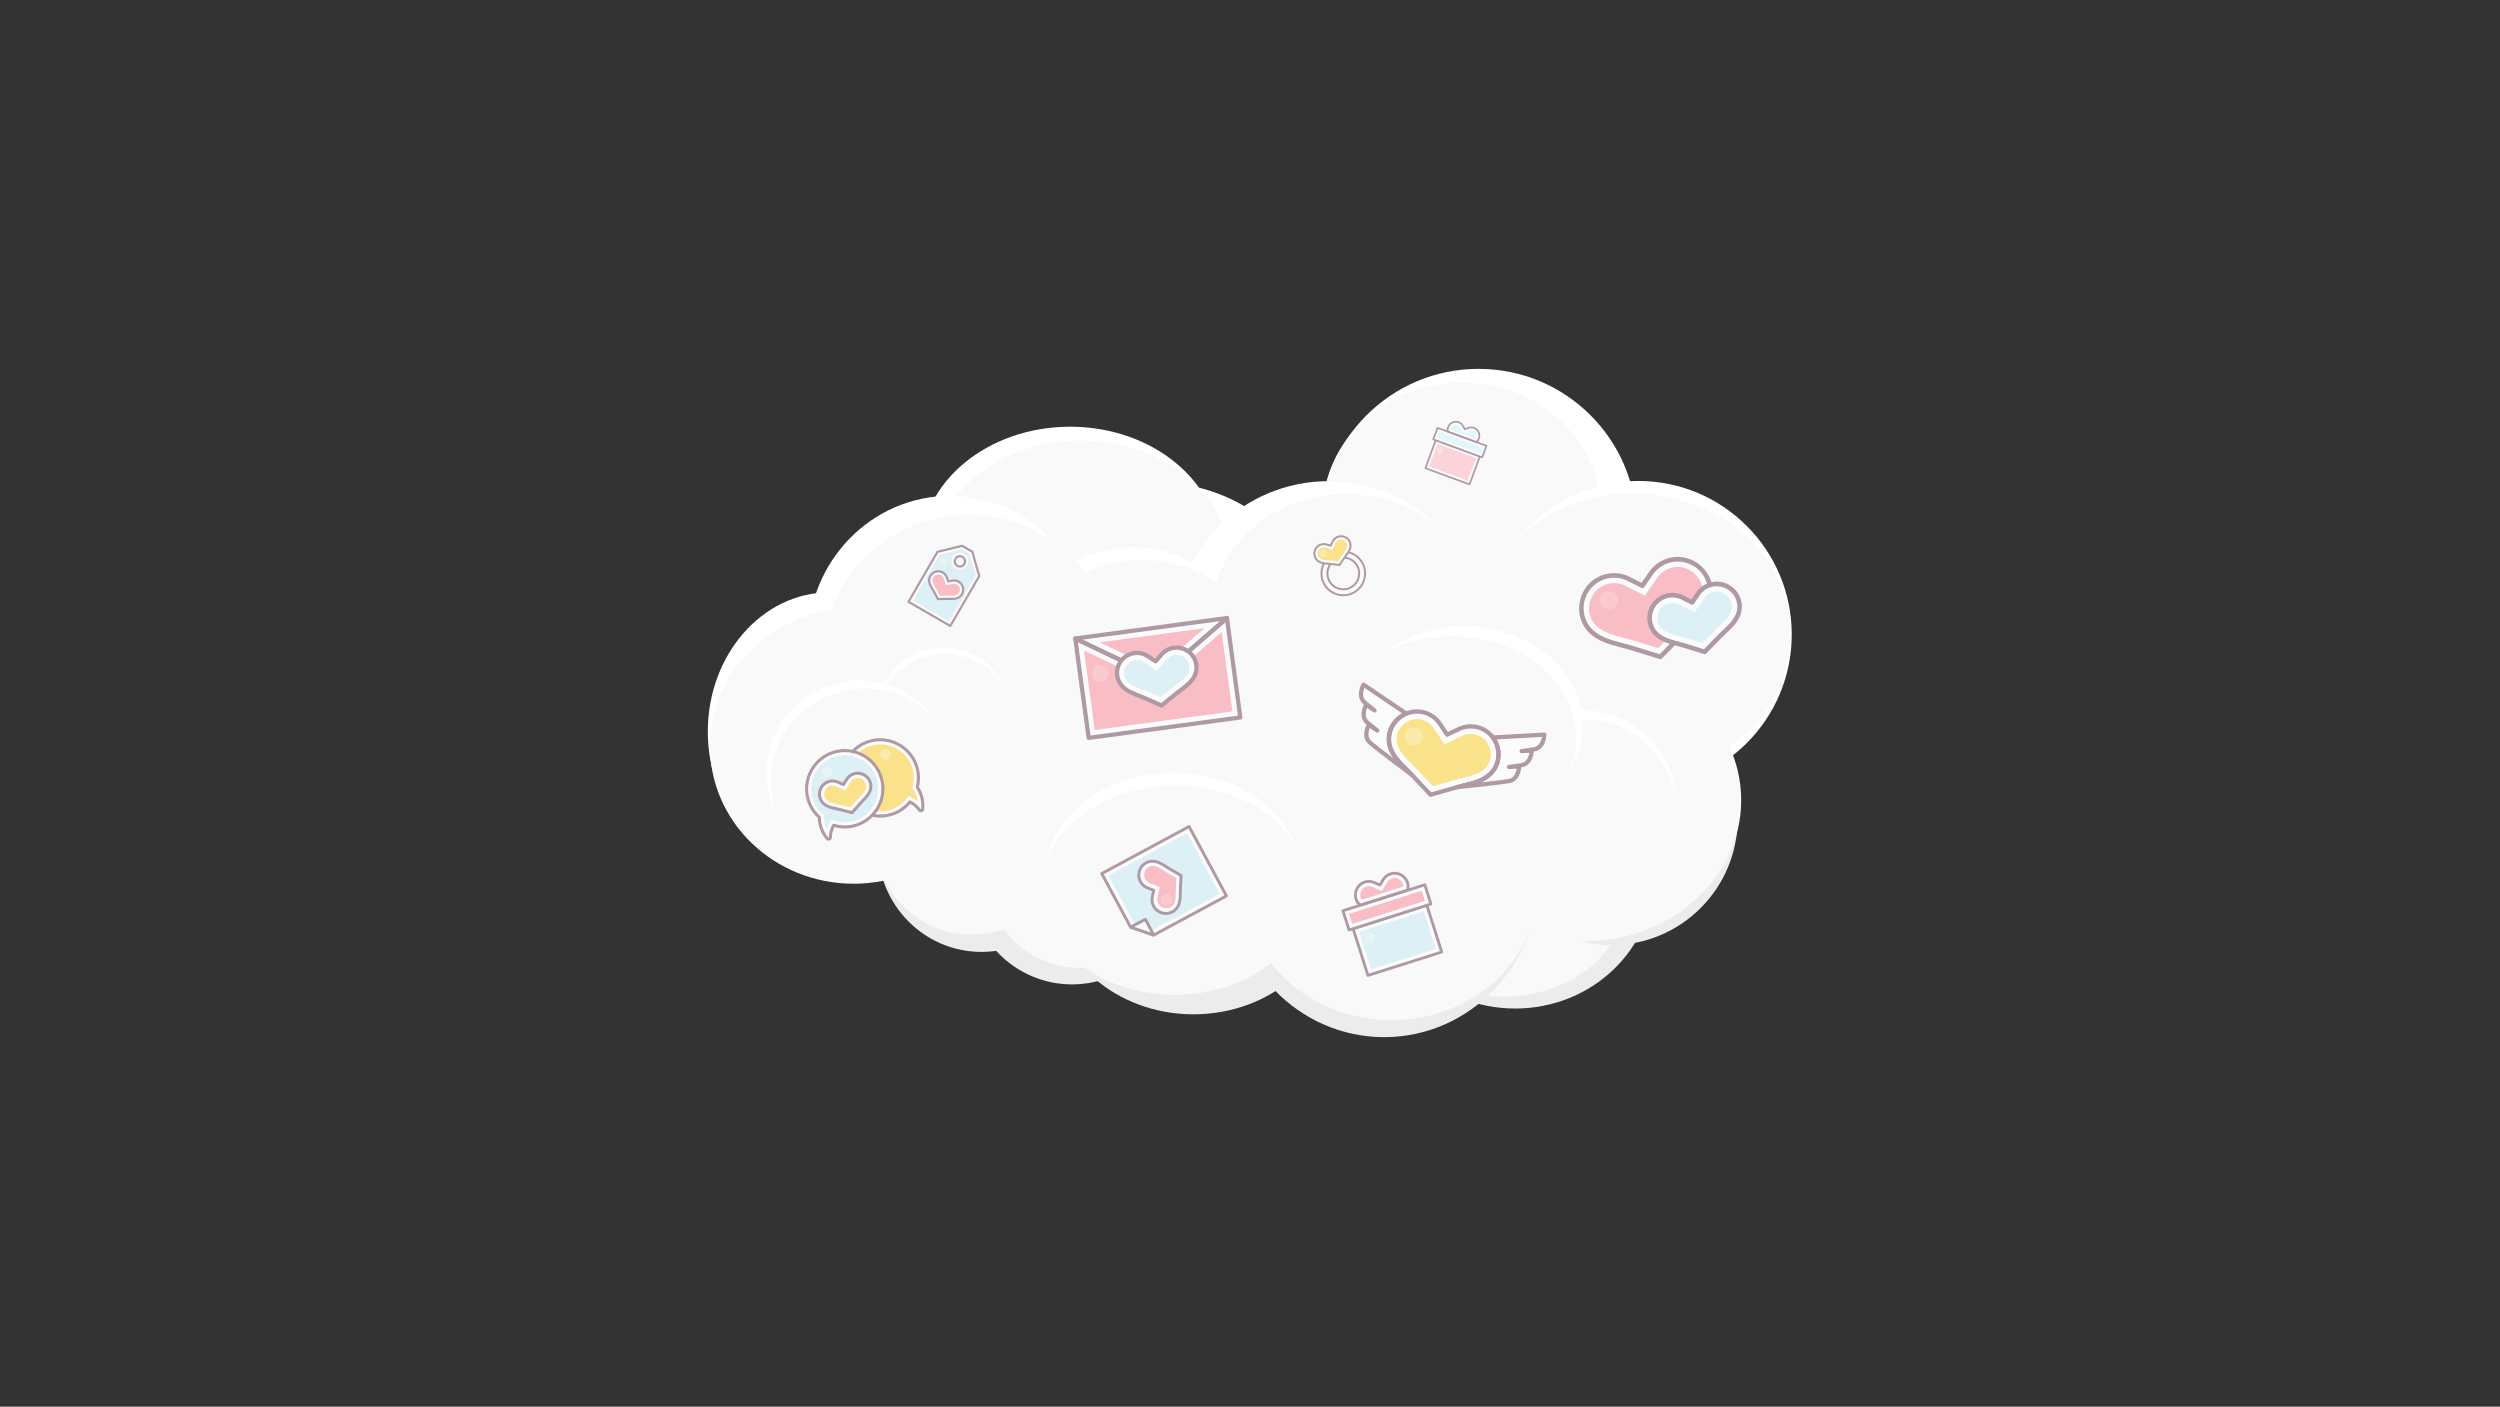 <?xml version="1.0" encoding="UTF-8" standalone="no"?>
<!-- Created with Inkscape (http://www.inkscape.org/) -->

<svg
   width="507.995mm"
   height="285.833mm"
   viewBox="0 0 507.995 285.833"
   version="1.1"
   id="svg1"
   inkscape:version="1.3.2 (091e20ef0f, 2023-11-25)"
   sodipodi:docname="background.svg"
   inkscape:export-filename="background.png"
   inkscape:export-xdpi="96"
   inkscape:export-ydpi="96"
   xmlns:inkscape="http://www.inkscape.org/namespaces/inkscape"
   xmlns:sodipodi="http://sodipodi.sourceforge.net/DTD/sodipodi-0.dtd"
   xmlns="http://www.w3.org/2000/svg"
   xmlns:svg="http://www.w3.org/2000/svg">
  <rect x="0" y="0" width="507.995" height="285.833" fill="#333333" stroke="none"/>
  <sodipodi:namedview
     id="namedview1"
     pagecolor="#ffffff"
     bordercolor="#000000"
     borderopacity="0.25"
     inkscape:showpageshadow="2"
     inkscape:pageopacity="0.0"
     inkscape:pagecheckerboard="0"
     inkscape:deskcolor="#d1d1d1"
     inkscape:document-units="mm"
     inkscape:zoom="0.74029883"
     inkscape:cx="959.07217"
     inkscape:cy="334.32445"
     inkscape:window-width="1920"
     inkscape:window-height="1011"
     inkscape:window-x="1920"
     inkscape:window-y="32"
     inkscape:window-maximized="1"
     inkscape:current-layer="g24"
     showguides="true" />
  <defs
     id="defs1">
    <clipPath
       clipPathUnits="userSpaceOnUse"
       id="clipPath189">
      <path
         d="M 0,800 H 800 V 0 H 0 Z"
         transform="translate(-679.239,-490.21)"
         id="path189" />
    </clipPath>
    <clipPath
       clipPathUnits="userSpaceOnUse"
       id="clipPath191">
      <path
         d="M 0,800 H 800 V 0 H 0 Z"
         transform="translate(0,2.5000001e-5)"
         id="path191" />
    </clipPath>
    <clipPath
       clipPathUnits="userSpaceOnUse"
       id="clipPath193">
      <path
         d="M 0,800 H 800 V 0 H 0 Z"
         transform="translate(0,2.5000001e-5)"
         id="path193" />
    </clipPath>
    <clipPath
       clipPathUnits="userSpaceOnUse"
       id="clipPath195">
      <path
         d="M 0,800 H 800 V 0 H 0 Z"
         transform="translate(0,2.5000001e-5)"
         id="path195" />
    </clipPath>
    <clipPath
       clipPathUnits="userSpaceOnUse"
       id="clipPath197">
      <path
         d="M 0,800 H 800 V 0 H 0 Z"
         transform="translate(0,2.5000001e-5)"
         id="path197" />
    </clipPath>
    <clipPath
       clipPathUnits="userSpaceOnUse"
       id="clipPath199">
      <path
         d="M 0,800 H 800 V 0 H 0 Z"
         transform="translate(-600.633,-449.965)"
         id="path199" />
    </clipPath>
    <clipPath
       clipPathUnits="userSpaceOnUse"
       id="clipPath201">
      <path
         d="M 0,800 H 800 V 0 H 0 Z"
         transform="translate(-605.174,-456.948)"
         id="path201" />
    </clipPath>
    <clipPath
       clipPathUnits="userSpaceOnUse"
       id="clipPath203">
      <path
         d="M 0,800 H 800 V 0 H 0 Z"
         transform="translate(0,2.5000001e-5)"
         id="path203" />
    </clipPath>
    <clipPath
       clipPathUnits="userSpaceOnUse"
       id="clipPath206">
      <path
         d="M 0,800 H 800 V 0 H 0 Z"
         transform="matrix(1.333,0,0,-1.333,0,1066.667)"
         id="path206" />
    </clipPath>
    <clipPath
       clipPathUnits="userSpaceOnUse"
       id="clipPath204">
      <path
         d="m 584.498,388.407 h 23.958 v -23.958 h -23.958 z"
         transform="translate(-608.456,-376.428)"
         id="path204" />
    </clipPath>
    <clipPath
       clipPathUnits="userSpaceOnUse"
       id="clipPath208">
      <path
         d="M 0,800 H 800 V 0 H 0 Z"
         transform="translate(-686.576,-704.786)"
         id="path208" />
    </clipPath>
    <clipPath
       clipPathUnits="userSpaceOnUse"
       id="clipPath210">
      <path
         d="M 0,800 H 800 V 0 H 0 Z"
         transform="translate(-743.885,-564.457)"
         id="path210" />
    </clipPath>
    <clipPath
       clipPathUnits="userSpaceOnUse"
       id="clipPath213">
      <path
         d="M 0,800 H 800 V 0 H 0 Z"
         transform="matrix(1.333,0,0,-1.333,0,1066.667)"
         id="path213" />
    </clipPath>
    <clipPath
       clipPathUnits="userSpaceOnUse"
       id="clipPath211">
      <path
         d="M 699.647,682.2 H 721.45 V 660.397 H 699.647 Z"
         transform="translate(-699.647,-671.299)"
         id="path211" />
    </clipPath>
    <clipPath
       clipPathUnits="userSpaceOnUse"
       id="clipPath215">
      <path
         d="M 0,800 H 800 V 0 H 0 Z"
         transform="translate(-728.792,-571.469)"
         id="path215" />
    </clipPath>
    <clipPath
       clipPathUnits="userSpaceOnUse"
       id="clipPath217">
      <path
         d="M 0,800 H 800 V 0 H 0 Z"
         transform="translate(-615.226,-704.786)"
         id="path217" />
    </clipPath>
    <clipPath
       clipPathUnits="userSpaceOnUse"
       id="clipPath219">
      <path
         d="M 0,800 H 800 V 0 H 0 Z"
         transform="translate(-557.917,-564.457)"
         id="path219" />
    </clipPath>
    <clipPath
       clipPathUnits="userSpaceOnUse"
       id="clipPath221">
      <path
         d="M 0,800 H 800 V 0 H 0 Z"
         transform="translate(-640.416,-652.981)"
         id="path221" />
    </clipPath>
    <clipPath
       clipPathUnits="userSpaceOnUse"
       id="clipPath223">
      <path
         d="M 0,800 H 800 V 0 H 0 Z"
         transform="translate(-599.334,-601.529)"
         id="path223" />
    </clipPath>
    <clipPath
       clipPathUnits="userSpaceOnUse"
       id="clipPath225">
      <path
         d="M 0,800 H 800 V 0 H 0 Z"
         transform="translate(-588.839,-649.981)"
         id="path225" />
    </clipPath>
    <clipPath
       clipPathUnits="userSpaceOnUse"
       id="clipPath228">
      <path
         d="M 0,800 H 800 V 0 H 0 Z"
         transform="matrix(1.333,0,0,-1.333,0,1066.667)"
         id="path228" />
    </clipPath>
    <clipPath
       clipPathUnits="userSpaceOnUse"
       id="clipPath226">
      <path
         d="m 580.352,682.2 h 21.803 v -21.803 h -21.803 z"
         transform="translate(-602.155,-671.299)"
         id="path226" />
    </clipPath>
    <clipPath
       clipPathUnits="userSpaceOnUse"
       id="clipPath230">
      <path
         d="M 0,800 H 800 V 0 H 0 Z"
         transform="translate(-614.637,-701.788)"
         id="path230" />
    </clipPath>
    <clipPath
       clipPathUnits="userSpaceOnUse"
       id="clipPath232">
      <path
         d="M 0,800 H 800 V 0 H 0 Z"
         transform="translate(-454.416,-676.415)"
         id="path232" />
    </clipPath>
    <clipPath
       clipPathUnits="userSpaceOnUse"
       id="clipPath234">
      <path
         d="M 0,800 H 800 V 0 H 0 Z"
         transform="translate(-480.469,-702.467)"
         id="path234" />
    </clipPath>
    <clipPath
       clipPathUnits="userSpaceOnUse"
       id="clipPath236">
      <path
         d="M 0,800 H 800 V 0 H 0 Z"
         transform="translate(-446.975,-633.756)"
         id="path236" />
    </clipPath>
    <clipPath
       clipPathUnits="userSpaceOnUse"
       id="clipPath238">
      <path
         d="M 0,800 H 800 V 0 H 0 Z"
         transform="translate(-383.792,-626.676)"
         id="path238" />
    </clipPath>
    <clipPath
       clipPathUnits="userSpaceOnUse"
       id="clipPath240">
      <path
         d="M 0,800 H 800 V 0 H 0 Z"
         transform="translate(-383.07,-605.069)"
         id="path240" />
    </clipPath>
    <clipPath
       clipPathUnits="userSpaceOnUse"
       id="clipPath243">
      <path
         d="M 0,800 H 800 V 0 H 0 Z"
         transform="matrix(1.333,0,0,-1.333,0,1066.667)"
         id="path243" />
    </clipPath>
    <clipPath
       clipPathUnits="userSpaceOnUse"
       id="clipPath241">
      <path
         d="m 411.843,707.495 h 21.054 v -21.054 h -21.054 z"
         transform="translate(-432.897,-696.968)"
         id="path241" />
    </clipPath>
    <clipPath
       clipPathUnits="userSpaceOnUse"
       id="clipPath245">
      <path
         d="M 0,800 H 800 V 0 H 0 Z"
         transform="translate(-464.34,-697.375)"
         id="path245" />
    </clipPath>
    <clipPath
       clipPathUnits="userSpaceOnUse"
       id="clipPath247">
      <path
         d="M 0,800 H 800 V 0 H 0 Z"
         transform="translate(-63.02,-467.166)"
         id="path247" />
    </clipPath>
    <clipPath
       clipPathUnits="userSpaceOnUse"
       id="clipPath249">
      <path
         d="M 0,800 H 800 V 0 H 0 Z"
         transform="translate(-171.184,-396.289)"
         id="path249" />
    </clipPath>
    <clipPath
       clipPathUnits="userSpaceOnUse"
       id="clipPath251">
      <path
         d="M 0,800 H 800 V 0 H 0 Z"
         transform="translate(-66.021,-328.412)"
         id="path251" />
    </clipPath>
    <clipPath
       clipPathUnits="userSpaceOnUse"
       id="clipPath253">
      <path
         d="M 0,800 H 800 V 0 H 0 Z"
         transform="translate(-73.003,-335.395)"
         id="path253" />
    </clipPath>
    <clipPath
       clipPathUnits="userSpaceOnUse"
       id="clipPath255">
      <path
         d="M 0,800 H 800 V 0 H 0 Z"
         transform="translate(-73.072,-464.165)"
         id="path255" />
    </clipPath>
    <clipPath
       clipPathUnits="userSpaceOnUse"
       id="clipPath257">
      <path
         d="M 0,800 H 800 V 0 H 0 Z"
         transform="translate(-96.469,-457.183)"
         id="path257" />
    </clipPath>
    <clipPath
       clipPathUnits="userSpaceOnUse"
       id="clipPath259">
      <path
         d="M 0,800 H 800 V 0 H 0 Z"
         transform="translate(-199.522,-435.542)"
         id="path259" />
    </clipPath>
    <clipPath
       clipPathUnits="userSpaceOnUse"
       id="clipPath261">
      <path
         d="M 0,800 H 800 V 0 H 0 Z"
         transform="translate(-154.379,-379.004)"
         id="path261" />
    </clipPath>
    <clipPath
       clipPathUnits="userSpaceOnUse"
       id="clipPath263">
      <path
         d="M 0,800 H 800 V 0 H 0 Z"
         transform="translate(-142.847,-432.541)"
         id="path263" />
    </clipPath>
    <clipPath
       clipPathUnits="userSpaceOnUse"
       id="clipPath266">
      <path
         d="M 0,800 H 800 V 0 H 0 Z"
         transform="matrix(1.333,0,0,-1.333,0,1066.667)"
         id="path266" />
    </clipPath>
    <clipPath
       clipPathUnits="userSpaceOnUse"
       id="clipPath264">
      <path
         d="M 79.401,425.559 H 103.359 V 401.601 H 79.401 Z"
         transform="translate(-103.359,-413.58)"
         id="path264" />
    </clipPath>
    <clipPath
       clipPathUnits="userSpaceOnUse"
       id="clipPath268">
      <path
         d="M 0,800 H 800 V 0 H 0 Z"
         transform="translate(-377.419,-274.397)"
         id="path268" />
    </clipPath>
    <clipPath
       clipPathUnits="userSpaceOnUse"
       id="clipPath270">
      <path
         d="M 0,800 H 800 V 0 H 0 Z"
         transform="translate(-350.984,-83.129)"
         id="path270" />
    </clipPath>
    <clipPath
       clipPathUnits="userSpaceOnUse"
       id="clipPath272">
      <path
         d="M 0,800 H 800 V 0 H 0 Z"
         transform="translate(-344.002,-76.147)"
         id="path272" />
    </clipPath>
    <clipPath
       clipPathUnits="userSpaceOnUse"
       id="clipPath274">
      <path
         d="M 0,800 H 800 V 0 H 0 Z"
         transform="translate(-366.302,-250.516)"
         id="path274" />
    </clipPath>
    <clipPath
       clipPathUnits="userSpaceOnUse"
       id="clipPath276">
      <path
         d="M 0,800 H 800 V 0 H 0 Z"
         transform="translate(-377.143,-240.456)"
         id="path276" />
    </clipPath>
    <clipPath
       clipPathUnits="userSpaceOnUse"
       id="clipPath278">
      <path
         d="M 0,800 H 800 V 0 H 0 Z"
         transform="translate(-348.605,-243.657)"
         id="path278" />
    </clipPath>
    <clipPath
       clipPathUnits="userSpaceOnUse"
       id="clipPath280">
      <path
         d="M 0,800 H 800 V 0 H 0 Z"
         transform="translate(-449.261,-213.024)"
         id="path280" />
    </clipPath>
    <clipPath
       clipPathUnits="userSpaceOnUse"
       id="clipPath282">
      <path
         d="M 0,800 H 800 V 0 H 0 Z"
         transform="translate(-404.118,-155.629)"
         id="path282" />
    </clipPath>
    <clipPath
       clipPathUnits="userSpaceOnUse"
       id="clipPath284">
      <path
         d="M 0,800 H 800 V 0 H 0 Z"
         transform="translate(-392.586,-210.025)"
         id="path284" />
    </clipPath>
    <clipPath
       clipPathUnits="userSpaceOnUse"
       id="clipPath287">
      <path
         d="M 0,800 H 800 V 0 H 0 Z"
         transform="matrix(1.333,0,0,-1.333,0,1066.667)"
         id="path287" />
    </clipPath>
    <clipPath
       clipPathUnits="userSpaceOnUse"
       id="clipPath285">
      <path
         d="m 379.809,196.128 h 23.958 v -23.959 h -23.958 z"
         transform="translate(-403.767,-184.149)"
         id="path285" />
    </clipPath>
    <clipPath
       clipPathUnits="userSpaceOnUse"
       id="clipPath289">
      <path
         d="M 0,800 H 800 V 0 H 0 Z"
         transform="translate(-420.924,-328.408)"
         id="path289" />
    </clipPath>
    <clipPath
       clipPathUnits="userSpaceOnUse"
       id="clipPath291">
      <path
         d="M 0,800 H 800 V 0 H 0 Z"
         transform="translate(-420.924,-419.998)"
         id="path291" />
    </clipPath>
    <clipPath
       clipPathUnits="userSpaceOnUse"
       id="clipPath293">
      <path
         d="M 0,800 H 800 V 0 H 0 Z"
         transform="translate(-449.261,-481.762)"
         id="path293" />
    </clipPath>
    <clipPath
       clipPathUnits="userSpaceOnUse"
       id="clipPath295">
      <path
         d="M 0,800 H 800 V 0 H 0 Z"
         transform="translate(-404.118,-425.224)"
         id="path295" />
    </clipPath>
    <clipPath
       clipPathUnits="userSpaceOnUse"
       id="clipPath297">
      <path
         d="M 0,800 H 800 V 0 H 0 Z"
         transform="translate(-392.586,-478.762)"
         id="path297" />
    </clipPath>
    <clipPath
       clipPathUnits="userSpaceOnUse"
       id="clipPath300">
      <path
         d="M 0,800 H 800 V 0 H 0 Z"
         transform="matrix(1.333,0,0,-1.333,0,1066.667)"
         id="path300" />
    </clipPath>
    <clipPath
       clipPathUnits="userSpaceOnUse"
       id="clipPath298">
      <path
         d="m 380.156,465.403 h 23.959 v -23.958 h -23.959 z"
         transform="translate(-380.156,-453.424)"
         id="path298" />
    </clipPath>
    <clipPath
       clipPathUnits="userSpaceOnUse"
       id="clipPath302">
      <path
         d="M 0,800 H 800 V 0 H 0 Z"
         transform="translate(-210.81,-220.962)"
         id="path302" />
    </clipPath>
    <clipPath
       clipPathUnits="userSpaceOnUse"
       id="clipPath304">
      <path
         d="M 0,800 H 800 V 0 H 0 Z"
         transform="translate(-303.345,-235.924)"
         id="path304" />
    </clipPath>
    <clipPath
       clipPathUnits="userSpaceOnUse"
       id="clipPath306">
      <path
         d="M 0,800 H 800 V 0 H 0 Z"
         transform="translate(-39.023,-235.924)"
         id="path306" />
    </clipPath>
    <clipPath
       clipPathUnits="userSpaceOnUse"
       id="clipPath308">
      <path
         d="M 0,800 H 800 V 0 H 0 Z"
         transform="translate(-131.873,-217.962)"
         id="path308" />
    </clipPath>
    <clipPath
       clipPathUnits="userSpaceOnUse"
       id="clipPath310">
      <path
         d="M 0,800 H 800 V 0 H 0 Z"
         transform="translate(-146.252,-139.463)"
         id="path310" />
    </clipPath>
    <clipPath
       clipPathUnits="userSpaceOnUse"
       id="clipPath312">
      <path
         d="M 0,800 H 800 V 0 H 0 Z"
         transform="translate(-240.364,-211.57)"
         id="path312" />
    </clipPath>
    <clipPath
       clipPathUnits="userSpaceOnUse"
       id="clipPath314">
      <path
         d="M 0,800 H 800 V 0 H 0 Z"
         transform="translate(-63.774,-179.412)"
         id="path314" />
    </clipPath>
    <clipPath
       clipPathUnits="userSpaceOnUse"
       id="clipPath317">
      <path
         d="M 0,800 H 800 V 0 H 0 Z"
         transform="matrix(1.333,0,0,-1.333,0,1066.667)"
         id="path317" />
    </clipPath>
    <clipPath
       clipPathUnits="userSpaceOnUse"
       id="clipPath315">
      <path
         d="m 113.766,196.788 h 25.627 v -25.627 h -25.627 z"
         transform="translate(-139.393,-183.975)"
         id="path315" />
    </clipPath>
    <clipPath
       clipPathUnits="userSpaceOnUse"
       id="clipPath319">
      <path
         d="M 0,800 H 800 V 0 H 0 Z"
         transform="translate(-198.321,-688.418)"
         id="path319" />
    </clipPath>
    <clipPath
       clipPathUnits="userSpaceOnUse"
       id="clipPath321">
      <path
         d="M 0,800 H 800 V 0 H 0 Z"
         transform="translate(-112.584,-685.418)"
         id="path321" />
    </clipPath>
    <clipPath
       clipPathUnits="userSpaceOnUse"
       id="clipPath323">
      <path
         d="M 0,800 H 800 V 0 H 0 Z"
         transform="translate(-127.36,-598.521)"
         id="path323" />
    </clipPath>
    <clipPath
       clipPathUnits="userSpaceOnUse"
       id="clipPath326">
      <path
         d="M 0,800 H 800 V 0 H 0 Z"
         transform="matrix(1.333,0,0,-1.333,0,1066.667)"
         id="path326" />
    </clipPath>
    <clipPath
       clipPathUnits="userSpaceOnUse"
       id="clipPath324">
      <path
         d="M 96.801,669.508 H 120.759 V 645.549 H 96.801 Z"
         transform="translate(-120.759,-657.529)"
         id="path324" />
    </clipPath>
    <clipPath
       clipPathUnits="userSpaceOnUse"
       id="clipPath328">
      <path
         d="M 0,800 H 800 V 0 H 0 Z"
         transform="translate(-242.701,-644.489)"
         id="path328" />
    </clipPath>
    <clipPath
       clipPathUnits="userSpaceOnUse"
       id="clipPath330">
      <path
         d="M 0,800 H 800 V 0 H 0 Z"
         transform="translate(-194.896,-584.513)"
         id="path330" />
    </clipPath>
    <clipPath
       clipPathUnits="userSpaceOnUse"
       id="clipPath332">
      <path
         d="M 0,800 H 800 V 0 H 0 Z"
         transform="translate(-183.03,-641.489)"
         id="path332" />
    </clipPath>
    <clipPath
       clipPathUnits="userSpaceOnUse"
       id="clipPath189-9">
      <path
         d="M 0,800 H 800 V 0 H 0 Z"
         transform="translate(-679.239,-490.21)"
         id="path189-1" />
    </clipPath>
    <clipPath
       clipPathUnits="userSpaceOnUse"
       id="clipPath191-7">
      <path
         d="M 0,800 H 800 V 0 H 0 Z"
         transform="translate(0,2.5000001e-5)"
         id="path191-7" />
    </clipPath>
    <clipPath
       clipPathUnits="userSpaceOnUse"
       id="clipPath193-1">
      <path
         d="M 0,800 H 800 V 0 H 0 Z"
         transform="translate(0,2.5000001e-5)"
         id="path193-1" />
    </clipPath>
    <clipPath
       clipPathUnits="userSpaceOnUse"
       id="clipPath195-5">
      <path
         d="M 0,800 H 800 V 0 H 0 Z"
         transform="translate(0,2.5000001e-5)"
         id="path195-9" />
    </clipPath>
    <clipPath
       clipPathUnits="userSpaceOnUse"
       id="clipPath197-7">
      <path
         d="M 0,800 H 800 V 0 H 0 Z"
         transform="translate(0,2.5000001e-5)"
         id="path197-7" />
    </clipPath>
    <clipPath
       clipPathUnits="userSpaceOnUse"
       id="clipPath199-6">
      <path
         d="M 0,800 H 800 V 0 H 0 Z"
         transform="translate(-600.633,-449.965)"
         id="path199-7" />
    </clipPath>
    <clipPath
       clipPathUnits="userSpaceOnUse"
       id="clipPath201-3">
      <path
         d="M 0,800 H 800 V 0 H 0 Z"
         transform="translate(-605.174,-456.948)"
         id="path201-6" />
    </clipPath>
    <clipPath
       clipPathUnits="userSpaceOnUse"
       id="clipPath203-5">
      <path
         d="M 0,800 H 800 V 0 H 0 Z"
         transform="translate(0,2.5000001e-5)"
         id="path203-6" />
    </clipPath>
    <clipPath
       clipPathUnits="userSpaceOnUse"
       id="clipPath206-3">
      <path
         d="M 0,800 H 800 V 0 H 0 Z"
         transform="matrix(1.333,0,0,-1.333,0,1066.667)"
         id="path206-9" />
    </clipPath>
    <clipPath
       clipPathUnits="userSpaceOnUse"
       id="clipPath204-4">
      <path
         d="m 584.498,388.407 h 23.958 v -23.958 h -23.958 z"
         transform="translate(-608.456,-376.428)"
         id="path204-8" />
    </clipPath>
  </defs>
  <g
     inkscape:label="Layer 1"
     inkscape:groupmode="layer"
     id="layer1"
     transform="translate(149.225,-5.556)">
    <g
       id="g133"
       transform="translate(-149.227,5.649)"
       style="display:none">
      <path
         id="rect131"
         style="fill:#ebf8fd;fill-opacity:0.25;stroke-width:5.669;stroke-linecap:round;stroke-linejoin:bevel;stroke-miterlimit:0.3;paint-order:stroke fill markers"
         d="M -1957.786,0.036 -37.951,1.38 V 1079.778 l -1919.723,0.186 z"
         sodipodi:nodetypes="ccccc"
         transform="matrix(0.265,0,0,0.265,518,0)" />
      <path
         id="rect132"
         style="fill:#dcf3fc;fill-opacity:0.25;stroke-width:1.5;stroke-linecap:round;stroke-linejoin:bevel;stroke-miterlimit:0.3;paint-order:stroke fill markers"
         d="m 148.874,0.087 359.031,-0.18 0.093,163.431 c 0,0 -59.69,-90.75 -173.677,-99.279 C 220.334,55.531 148.874,0.087 148.874,0.087 Z"
         sodipodi:nodetypes="ccczc" />
      <path
         id="rect133"
         style="display:inline;fill:#fdeeda;fill-opacity:0.25;stroke-width:1.327;stroke-linecap:round;stroke-linejoin:bevel;stroke-miterlimit:0.3;paint-order:stroke fill markers"
         d="m 0.667,203.455 c 0,0 45.786,25.491 109.439,28.17 63.653,2.679 93.004,54.011 93.004,54.011 l -202.917,0.039 z"
         sodipodi:nodetypes="czccc" />
    </g>
    <rect
       style="font-variation-settings:'wght' 100;display:none;fill:#808080;stroke-width:1.002;stroke-linecap:square;stroke-miterlimit:0.3;paint-order:stroke fill markers"
       id="rect1"
       width="538.689"
       height="376.846"
       x="-160.73"
       y="-33.671" />
    <g
       id="g24"
       transform="matrix(0.848,0,0,0.848,18.818,20.552)"
       style="stroke-width:1.179">
      <path
         id="path104"
         style="display:inline;fill:#ffffff;fill-opacity:1;stroke-width:2.27;stroke-linecap:round;stroke-linejoin:bevel;stroke-miterlimit:0.3;paint-order:stroke fill markers"
         d="m 149.81,81.992 a 31.639,31.639 0 0 0 -30.871,25.086 24.608,24.608 0 0 0 -10.681,-2.442 24.608,24.608 0 0 0 -5.6,0.707 37.342,31.918 0 0 0 -23.893,-7.437 37.342,31.918 0 0 0 -36.138,24.141 29.805,29.805 0 0 0 -28.207,29.691 29.805,29.805 0 0 0 20.106,28.112 20.67,20.67 0 0 0 -2.795,10.285 20.67,20.67 0 0 0 20.671,20.67 20.67,20.67 0 0 0 15.237,-6.749 29.368,29.368 0 0 0 26.179,16.187 29.368,29.368 0 0 0 24.854,-13.76 20.813,20.813 0 0 0 9.861,2.544 20.813,20.813 0 0 0 14.862,-6.317 29.368,29.368 0 0 0 22.022,9.963 29.368,29.368 0 0 0 29.368,-29.368 29.368,29.368 0 0 0 -10.22,-22.255 30.368,30.368 0 0 0 14.998,-26.12 30.368,30.368 0 0 0 -18.862,-28.101 31.639,31.639 0 0 0 -30.89,-24.836 z M 64.61,173.395 a 20.67,20.67 0 0 0 0.208,0.277 20.67,20.67 0 0 0 -0.277,-0.208 29.805,29.805 0 0 0 0.07,-0.07 z"
         inkscape:label="Wolke" />
      <g
         id="g23"
         inkscape:label="Vector Wolke"
         transform="translate(2.897,291.598)"
         style="display:inline;stroke-width:1.179">
        <g
           id="g14"
           transform="matrix(1.61,0,0,1.326,44.628,66.629)"
           style="stroke-width:0.807">
          <ellipse
             style="font-variation-settings:'wght' 100;fill:#ffffff;stroke-width:0.808;stroke-linecap:square;stroke-miterlimit:0.3;paint-order:stroke fill markers"
             id="path14-5-2-3-2-2-4"
             cx="6.669"
             cy="-184.044"
             rx="22.245"
             ry="22.338" />
          <ellipse
             style="font-variation-settings:'wght' 100;fill:#f9f9f9;stroke-width:0.808;stroke-linecap:square;stroke-miterlimit:0.3;paint-order:stroke fill markers"
             id="path14-5-2-3-2-9-3"
             cx="8.294"
             cy="-181.517"
             rx="22.245"
             ry="22.338" />
        </g>
        <g
           id="g20"
           style="stroke-width:1.179">
          <circle
             style="font-variation-settings:'wght' 100;fill:#ffffff;stroke-width:1.181;stroke-linecap:square;stroke-miterlimit:0.3;paint-order:stroke fill markers"
             id="path6"
             cx="153.224"
             cy="-182.946"
             r="37.95" />
          <ellipse
             style="font-variation-settings:'wght' 100;fill:#f9f9f9;stroke-width:1.181;stroke-linecap:square;stroke-miterlimit:0.3;paint-order:stroke fill markers"
             id="path14-5-2-3"
             cx="149.217"
             cy="-186.482"
             rx="33.379"
             ry="31.104" />
        </g>
        <g
           id="g21"
           style="stroke-width:1.179">
          <ellipse
             style="font-variation-settings:'wght' 100;fill:#ececec;stroke-width:1.181;stroke-linecap:square;stroke-miterlimit:0.3;paint-order:stroke fill markers"
             id="path10"
             cx="162.005"
             cy="-99.279"
             rx="33.225"
             ry="31.661" />
          <ellipse
             style="font-variation-settings:'wght' 100;fill:#f9f9f9;stroke-width:1.181;stroke-linecap:square;stroke-miterlimit:0.3;paint-order:stroke fill markers"
             id="path14-5-2-3-2-9-4-2"
             cx="159.22"
             cy="-94.496"
             rx="29.334"
             ry="24.046" />
        </g>
        <ellipse
           style="font-variation-settings:'wght' 100;fill:#ececec;stroke-width:1.181;stroke-linecap:square;stroke-miterlimit:0.3;paint-order:stroke fill markers"
           id="path2-6-8"
           cx="84.918"
           cy="-95.81"
           rx="33.666"
           ry="29.576" />
        <ellipse
           style="font-variation-settings:'wght' 100;fill:#ececec;stroke-width:1.181;stroke-linecap:square;stroke-miterlimit:0.3;paint-order:stroke fill markers"
           id="path2"
           cx="34.125"
           cy="-106.294"
           rx="24.823"
           ry="25.107" />
        <ellipse
           style="font-variation-settings:'wght' 100;fill:#ececec;stroke-width:1.181;stroke-linecap:square;stroke-miterlimit:0.3;paint-order:stroke fill markers"
           id="path2-6"
           cx="55.829"
           cy="-98.509"
           rx="24.823"
           ry="25.107" />
        <circle
           style="font-variation-settings:'wght' 100;fill:#ececec;stroke-width:1.181;stroke-linecap:square;stroke-miterlimit:0.3;paint-order:stroke fill markers"
           id="path8"
           cx="170.885"
           cy="-131.483"
           r="34.851" />
        <circle
           style="font-variation-settings:'wght' 100;fill:#ececec;stroke-width:1.181;stroke-linecap:square;stroke-miterlimit:0.3;paint-order:stroke fill markers"
           id="path9"
           cx="185.002"
           cy="-113.133"
           r="30.321" />
        <ellipse
           style="font-variation-settings:'wght' 100;fill:#ececec;stroke-width:1.181;stroke-linecap:square;stroke-miterlimit:0.3;paint-order:stroke fill markers"
           id="path11"
           cx="130.61"
           cy="-99.143"
           rx="37.1"
           ry="38.383" />
        <ellipse
           style="font-variation-settings:'wght' 100;fill:#ececec;stroke-width:1.181;stroke-linecap:square;stroke-miterlimit:0.3;paint-order:stroke fill markers"
           id="path12"
           cx="86.222"
           cy="-110.773"
           rx="41.634"
           ry="35.267" />
        <ellipse
           style="font-variation-settings:'wght' 100;fill:#ececec;stroke-width:1.181;stroke-linecap:square;stroke-miterlimit:0.3;paint-order:stroke fill markers"
           id="path13"
           cx="47.586"
           cy="-126.729"
           rx="23.997"
           ry="21.42" />
        <g
           id="g22"
           inkscape:label="bg hell"
           style="display:inline;stroke-width:1.179">
          <ellipse
             style="font-variation-settings:'wght' 100;fill:#ffffff;stroke-width:1.181;stroke-linecap:square;stroke-miterlimit:0.3;paint-order:stroke fill markers"
             id="path1"
             cx="-2.268"
             cy="-133.97"
             rx="29.186"
             ry="33.371" />
          <ellipse
             style="font-variation-settings:'wght' 100;fill:#ffffff;stroke-width:1.181;stroke-linecap:square;stroke-miterlimit:0.3;paint-order:stroke fill markers"
             id="path3"
             cx="26.604"
             cy="-155.467"
             rx="34.078"
             ry="34.995" />
          <circle
             style="font-variation-settings:'wght' 100;fill:#ffffff;stroke-width:1.181;stroke-linecap:square;stroke-miterlimit:0.3;paint-order:stroke fill markers"
             id="path4"
             cx="70.429"
             cy="-148.747"
             r="29.452" />
          <circle
             style="font-variation-settings:'wght' 100;fill:#ffffff;stroke-width:1.181;stroke-linecap:square;stroke-miterlimit:0.3;paint-order:stroke fill markers"
             id="path5"
             cx="117.279"
             cy="-156.754"
             r="37.232" />
          <circle
             style="font-variation-settings:'wght' 100;fill:#ffffff;stroke-width:1.181;stroke-linecap:square;stroke-miterlimit:0.3;paint-order:stroke fill markers"
             id="path7"
             cx="191.484"
             cy="-157.241"
             r="36.792" />
        </g>
        <g
           id="g18"
           style="display:inline;stroke-width:1.179">
          <ellipse
             style="font-variation-settings:'wght' 100;fill:#f9f9f9;stroke-width:1.181;stroke-linecap:square;stroke-miterlimit:0.3;paint-order:stroke fill markers"
             id="path14-5-2-3-2-9-4"
             cx="132.345"
             cy="-96.08"
             rx="34.832"
             ry="31.23" />
          <ellipse
             style="font-variation-settings:'wght' 100;fill:#f9f9f9;stroke-width:1.181;stroke-linecap:square;stroke-miterlimit:0.3;paint-order:stroke fill markers"
             id="path14"
             cx="3.478"
             cy="-130.454"
             rx="34.408"
             ry="32.931" />
          <ellipse
             style="font-variation-settings:'wght' 100;fill:#f9f9f9;stroke-width:1.181;stroke-linecap:square;stroke-miterlimit:0.3;paint-order:stroke fill markers"
             id="path14-5"
             cx="31.031"
             cy="-152.955"
             rx="34.408"
             ry="32.931" />
          <ellipse
             style="font-variation-settings:'wght' 100;fill:#f9f9f9;stroke-width:1.181;stroke-linecap:square;stroke-miterlimit:0.3;paint-order:stroke fill markers"
             id="path14-5-2"
             cx="72.822"
             cy="-151.329"
             rx="27.785"
             ry="23.729" />
          <ellipse
             style="font-variation-settings:'wght' 100;fill:#f9f9f9;stroke-width:1.181;stroke-linecap:square;stroke-miterlimit:0.3;paint-order:stroke fill markers"
             id="path14-5-2-3-2"
             cx="121.448"
             cy="-161.425"
             rx="32.348"
             ry="29.443" />
          <ellipse
             style="font-variation-settings:'wght' 100;fill:#f9f9f9;stroke-width:1.181;stroke-linecap:square;stroke-miterlimit:0.3;paint-order:stroke fill markers"
             id="path14-5-2-3-2-20"
             cx="143.812"
             cy="-142.471"
             rx="32.348"
             ry="29.443" />
          <ellipse
             style="font-variation-settings:'wght' 100;fill:#f9f9f9;stroke-width:1.181;stroke-linecap:square;stroke-miterlimit:0.3;paint-order:stroke fill markers"
             id="path14-5-2-3-2-6"
             cx="116.998"
             cy="-126.259"
             rx="29.321"
             ry="29.443" />
          <ellipse
             style="font-variation-settings:'wght' 100;fill:#f9f9f9;stroke-width:1.181;stroke-linecap:square;stroke-miterlimit:0.3;paint-order:stroke fill markers"
             id="path14-5-2-3-2-7"
             cx="190.294"
             cy="-157.16"
             rx="37.756"
             ry="33.829" />
          <ellipse
             style="font-variation-settings:'wght' 100;fill:#f9f9f9;stroke-width:1.181;stroke-linecap:square;stroke-miterlimit:0.3;paint-order:stroke fill markers"
             id="path14-5-2-3-2-7-3"
             cx="178.41"
             cy="-117.526"
             rx="37.756"
             ry="33.829" />
          <ellipse
             style="font-variation-settings:'wght' 100;fill:#f9f9f9;stroke-width:1.181;stroke-linecap:square;stroke-miterlimit:0.3;paint-order:stroke fill markers"
             id="path14-5-7"
             cx="31.654"
             cy="-109.383"
             rx="23.344"
             ry="24.054" />
          <ellipse
             style="font-variation-settings:'wght' 100;fill:#f9f9f9;stroke-width:1.181;stroke-linecap:square;stroke-miterlimit:0.3;paint-order:stroke fill markers"
             id="path14-5-7-6"
             cx="57.833"
             cy="-98.496"
             rx="22.089"
             ry="21.141" />
          <ellipse
             style="font-variation-settings:'wght' 100;fill:#f9f9f9;stroke-width:1.181;stroke-linecap:square;stroke-miterlimit:0.3;paint-order:stroke fill markers"
             id="path14-5-7-6-2"
             cx="92.843"
             cy="-107.06"
             rx="34.117"
             ry="27.252" />
          <ellipse
             style="font-variation-settings:'wght' 100;fill:#f9f9f9;stroke-width:1.181;stroke-linecap:square;stroke-miterlimit:0.3;paint-order:stroke fill markers"
             id="path14-5-7-6-9"
             cx="51.474"
             cy="-118.86"
             rx="22.089"
             ry="21.141" />
        </g>
        <g
           id="g19"
           style="display:inline;stroke-width:1.179">
          <g
             id="g15-2"
             style="display:inline;stroke-width:1.179"
             transform="translate(173.376,7.189)">
            <ellipse
               style="font-variation-settings:'wght' 100;fill:#ffffff;stroke-width:1.181;stroke-linecap:square;stroke-miterlimit:0.3;paint-order:stroke fill markers"
               id="path14-5-2-3-2-2-66"
               cx="4.871"
               cy="-123.933"
               rx="22.245"
               ry="22.338" />
            <ellipse
               style="font-variation-settings:'wght' 100;fill:#f9f9f9;stroke-width:1.181;stroke-linecap:square;stroke-miterlimit:0.3;paint-order:stroke fill markers"
               id="path14-5-2-3-2-9-49"
               cx="5.036"
               cy="-121.761"
               rx="22.245"
               ry="22.338" />
          </g>
          <g
             id="g17"
             style="display:inline;stroke-width:1.179">
            <ellipse
               style="font-variation-settings:'wght' 100;fill:#ffffff;stroke-width:1.181;stroke-linecap:square;stroke-miterlimit:0.3;paint-order:stroke fill markers"
               id="path14-5-2-3-2-2-6-7"
               cx="149.816"
               cy="-135.472"
               rx="28.347"
               ry="23.737" />
            <ellipse
               style="font-variation-settings:'wght' 100;fill:#f9f9f9;stroke-width:1.181;stroke-linecap:square;stroke-miterlimit:0.3;paint-order:stroke fill markers"
               id="path14-5-2-3-2-9-1-8"
               cx="146.852"
               cy="-132.585"
               rx="29.798"
               ry="24.253" />
          </g>
          <g
             id="g16"
             style="display:inline;stroke-width:1.117"
             transform="matrix(1.079,0,0,1.033,0.322,12.121)">
            <ellipse
               style="font-variation-settings:'wght' 100;fill:#ffffff;stroke-width:1.119;stroke-linecap:square;stroke-miterlimit:0.3;paint-order:stroke fill markers"
               id="path14-5-2-3-2-2-6"
               cx="73.91"
               cy="-108.149"
               rx="28.347"
               ry="23.737" />
            <ellipse
               style="font-variation-settings:'wght' 100;fill:#f9f9f9;stroke-width:1.119;stroke-linecap:square;stroke-miterlimit:0.3;paint-order:stroke fill markers"
               id="path14-5-2-3-2-9-1"
               cx="74.275"
               cy="-104.629"
               rx="29.798"
               ry="24.253" />
          </g>
          <g
             id="g15-27"
             style="display:inline;stroke-width:1.653"
             transform="matrix(0.713,0,0,0.713,21.56,-49.917)">
            <ellipse
               style="font-variation-settings:'wght' 100;fill:#ffffff;stroke-width:1.656;stroke-linecap:square;stroke-miterlimit:0.3;paint-order:stroke fill markers"
               id="path14-5-2-3-2-2-2"
               cx="4.871"
               cy="-123.933"
               rx="22.245"
               ry="22.338" />
            <ellipse
               style="font-variation-settings:'wght' 100;fill:#f9f9f9;stroke-width:1.656;stroke-linecap:square;stroke-miterlimit:0.3;paint-order:stroke fill markers"
               id="path14-5-2-3-2-9-2"
               cx="5.266"
               cy="-120.343"
               rx="23.547"
               ry="23.645" />
          </g>
          <g
             id="g15"
             style="display:inline;stroke-width:1.179">
            <ellipse
               style="font-variation-settings:'wght' 100;fill:#ffffff;stroke-width:1.181;stroke-linecap:square;stroke-miterlimit:0.3;paint-order:stroke fill markers"
               id="path14-5-2-3-2-2"
               cx="4.871"
               cy="-123.933"
               rx="22.245"
               ry="22.338" />
            <ellipse
               style="font-variation-settings:'wght' 100;fill:#f9f9f9;stroke-width:1.181;stroke-linecap:square;stroke-miterlimit:0.3;paint-order:stroke fill markers"
               id="path14-5-2-3-2-9"
               cx="6.186"
               cy="-121.935"
               rx="22.555"
               ry="22.338" />
          </g>
        </g>
      </g>
      <g
         id="g10"
         transform="matrix(0.082,-0.026,0.026,0.082,50.055,181.383)"
         style="opacity:0.56;stroke-width:1.229"
         inkscape:label="Geschenk">
        <path
           id="path187"
           d="M 731.76,404.831 H 570.042 V 302.367 H 731.76 Z"
           style="fill:#ffffff icc-color(sRGB-IEC61966-2, 0.1, 1, 1, 1);fill-opacity:1;fill-rule:nonzero;stroke:none;stroke-width:1.229"
           transform="matrix(1.333,0,0,-1.333,0,1066.667)" />
        <path
           id="path188"
           d="m 0,0 c -7.607,0 -14.508,-3.003 -19.599,-7.881 l -8.738,-7.589 -8.74,7.589 C -42.167,-3.003 -49.068,0 -56.675,0 c -16.218,0 -28.041,-13.73 -28.083,-28.336 -0.014,-5.042 1.376,-10.188 4.472,-14.91 H 23.611 c 3.096,4.722 4.486,9.868 4.472,14.91 C 28.041,-13.73 16.218,0 0,0"
           style="fill:#ffffff icc-color(sRGB-IEC61966-2, 0.1, 1, 1, 1);fill-opacity:1;fill-rule:nonzero;stroke:none;stroke-width:1.229"
           transform="matrix(1.333,0,0,-1.333,905.651,413.053)"
           clip-path="url(#clipPath189)" />
        <path
           id="path190"
           d="m 573.042,305.367 h 155.719 v 96.464 H 573.042 Z m 158.718,-6 H 570.042 c -1.658,0 -3,1.343 -3,3 v 102.464 c 0,1.657 1.342,3 3,3 H 731.76 c 1.657,0 3,-1.343 3,-3 V 302.367 c 0,-1.657 -1.343,-3 -3,-3"
           style="fill:#744f64 icc-color(sRGB-IEC61966-2, 0.1, 0.455, 0.31, 0.392);fill-opacity:1;fill-rule:nonzero;stroke:none;stroke-width:1.229"
           transform="matrix(1.333,0,0,-1.333,0,1066.667)"
           clip-path="url(#clipPath191)" />
        <path
           id="path192"
           d="M 580.024,394.849 H 721.777 V 312.35 H 580.024 Z"
           style="fill:#c8eaf4 icc-color(sRGB-IEC61966-2, 0.1, 0.784, 0.918, 0.957);fill-opacity:1;fill-rule:nonzero;stroke:none;stroke-width:1.229"
           transform="matrix(1.333,0,0,-1.333,0,1066.667)"
           clip-path="url(#clipPath193)" />
        <path
           id="path194"
           d="M 740.644,404.831 H 561.157 v 42.133 h 179.487 z"
           style="fill:#ffffff icc-color(sRGB-IEC61966-2, 0.1, 1, 1, 1);fill-opacity:1;fill-rule:nonzero;stroke:none;stroke-width:1.229"
           transform="matrix(1.333,0,0,-1.333,0,1066.667)"
           clip-path="url(#clipPath195)" />
        <path
           id="path196"
           d="m 564.158,407.831 h 173.486 v 36.133 H 564.158 Z m 176.486,-6 H 561.158 c -1.658,0 -3,1.344 -3,3 v 42.134 c 0,1.656 1.342,3 3,3 h 179.486 c 1.657,0 3,-1.344 3,-3 v -42.134 c 0,-1.656 -1.343,-3 -3,-3"
           style="fill:#744f64 icc-color(sRGB-IEC61966-2, 0.1, 0.455, 0.31, 0.392);fill-opacity:1;fill-rule:nonzero;stroke:none;stroke-width:1.229"
           transform="matrix(1.333,0,0,-1.333,0,1066.667)"
           clip-path="url(#clipPath197)" />
        <path
           id="path198"
           d="m 0,0 h 100.535 c 2.079,3.658 3.165,7.741 3.153,11.901 -0.044,15.655 -13.054,25.345 -25.083,25.345 -6.558,0 -12.781,-2.503 -17.522,-7.048 -0.036,-0.033 -0.072,-0.067 -0.109,-0.099 l -8.74,-7.588 c -1.129,-0.98 -2.804,-0.98 -3.933,0 L 39.562,30.1 c -0.038,0.032 -0.074,0.065 -0.11,0.099 -4.741,4.544 -10.964,7.047 -17.521,7.047 -12.03,0 -25.039,-9.69 -25.083,-25.345 C -3.164,7.741 -2.079,3.658 0,0 M 102.216,-6 H -1.681 c -1.01,0 -1.954,0.509 -2.508,1.355 -3.264,4.977 -4.98,10.704 -4.963,16.563 0.048,17.274 13.992,31.328 31.083,31.328 8.087,0 15.761,-3.077 21.619,-8.663 l 6.718,-5.834 6.717,5.834 c 5.858,5.586 13.533,8.663 21.62,8.663 17.09,0 31.034,-14.054 31.083,-31.328 0.016,-5.86 -1.7,-11.587 -4.963,-16.563 C 104.17,-5.491 103.227,-6 102.216,-6"
           style="fill:#744f64 icc-color(sRGB-IEC61966-2, 0.1, 0.455, 0.31, 0.392);fill-opacity:1;fill-rule:nonzero;stroke:none;stroke-width:1.229"
           transform="matrix(1.333,0,0,-1.333,800.844,466.714)"
           clip-path="url(#clipPath199)" />
        <path
           id="path200"
           d="m 0,0 c -0.478,1.577 -0.716,3.213 -0.711,4.898 0.026,8.877 7.305,18.382 18.101,18.382 4.748,0 9.256,-1.813 12.691,-5.106 l 0.177,-0.169 15.469,-13.432 15.47,13.432 0.177,0.169 c 3.435,3.293 7.943,5.106 12.69,5.106 C 84.86,23.28 92.14,13.775 92.166,4.898 92.171,3.214 91.932,1.577 91.454,0 Z"
           style="fill:#f78f9d icc-color(sRGB-IEC61966-2, 0.1, 0.969, 0.561, 0.616);fill-opacity:1;fill-rule:nonzero;stroke:none;stroke-width:1.229"
           transform="matrix(1.333,0,0,-1.333,806.898,457.403)"
           clip-path="url(#clipPath201)" />
        <path
           id="path202"
           d="M 571.14,436.982 H 730.662 V 414.814 H 571.14 Z"
           style="fill:#f78f9d icc-color(sRGB-IEC61966-2, 0.1, 0.969, 0.561, 0.616);fill-opacity:1;fill-rule:nonzero;stroke:none;stroke-width:1.229"
           transform="matrix(1.333,0,0,-1.333,0,1066.667)"
           clip-path="url(#clipPath203)" />
        <g
           opacity="0.3"
           id="g205"
           clip-path="url(#clipPath206)"
           style="stroke-width:1.229">
          <path
             d="m 0,0 c 0,-6.616 -5.363,-11.979 -11.979,-11.979 -6.616,0 -11.979,5.363 -11.979,11.979 0,6.616 5.363,11.979 11.979,11.979 C -5.363,11.979 0,6.616 0,0"
             style="fill:#ffffff icc-color(sRGB-IEC61966-2, 0.1, 1, 1, 1);fill-opacity:1;fill-rule:nonzero;stroke:none;stroke-width:1.229"
             transform="matrix(1.333,0,0,-1.333,811.275,564.763)"
             clip-path="url(#clipPath204)"
             id="path205" />
        </g>
      </g>
      <g
         id="g10-2"
         transform="matrix(0.049,0.018,-0.018,0.049,118.11,48.31)"
         style="opacity:0.56;stroke-width:2.008"
         inkscape:label="Geschenk">
        <path
           id="path187-9"
           d="M 731.76,404.831 H 570.042 V 302.367 H 731.76 Z"
           style="fill:#ffffff icc-color(sRGB-IEC61966-2, 0.1, 1, 1, 1);fill-opacity:1;fill-rule:nonzero;stroke:none;stroke-width:2.008"
           transform="matrix(1.333,0,0,-1.333,0,1066.667)" />
        <path
           id="path188-3"
           d="m 0,0 c -7.607,0 -14.508,-3.003 -19.599,-7.881 l -8.738,-7.589 -8.74,7.589 C -42.167,-3.003 -49.068,0 -56.675,0 c -16.218,0 -28.041,-13.73 -28.083,-28.336 -0.014,-5.042 1.376,-10.188 4.472,-14.91 H 23.611 c 3.096,4.722 4.486,9.868 4.472,14.91 C 28.041,-13.73 16.218,0 0,0"
           style="fill:#ffffff icc-color(sRGB-IEC61966-2, 0.1, 1, 1, 1);fill-opacity:1;fill-rule:nonzero;stroke:none;stroke-width:2.008"
           transform="matrix(1.333,0,0,-1.333,905.651,413.053)"
           clip-path="url(#clipPath189-9)" />
        <path
           id="path190-9"
           d="m 573.042,305.367 h 155.719 v 96.464 H 573.042 Z m 158.718,-6 H 570.042 c -1.658,0 -3,1.343 -3,3 v 102.464 c 0,1.657 1.342,3 3,3 H 731.76 c 1.657,0 3,-1.343 3,-3 V 302.367 c 0,-1.657 -1.343,-3 -3,-3"
           style="fill:#744f64 icc-color(sRGB-IEC61966-2, 0.1, 0.455, 0.31, 0.392);fill-opacity:1;fill-rule:nonzero;stroke:none;stroke-width:2.008"
           transform="matrix(1.333,0,0,-1.333,0,1066.667)"
           clip-path="url(#clipPath191-7)" />
        <path
           id="path192-0"
           d="M 580.024,394.849 H 721.777 V 312.35 H 580.024 Z"
           style="fill:#ffb6c1;fill-opacity:1;fill-rule:nonzero;stroke:none;stroke-width:2.008"
           transform="matrix(1.333,0,0,-1.333,0,1066.667)"
           clip-path="url(#clipPath193-1)" />
        <path
           id="path194-8"
           d="M 740.644,404.831 H 561.157 v 42.133 h 179.487 z"
           style="fill:#ffffff icc-color(sRGB-IEC61966-2, 0.1, 1, 1, 1);fill-opacity:1;fill-rule:nonzero;stroke:none;stroke-width:2.008"
           transform="matrix(1.333,0,0,-1.333,0,1066.667)"
           clip-path="url(#clipPath195-5)" />
        <path
           id="path196-8"
           d="m 564.158,407.831 h 173.486 v 36.133 H 564.158 Z m 176.486,-6 H 561.158 c -1.658,0 -3,1.344 -3,3 v 42.134 c 0,1.656 1.342,3 3,3 h 179.486 c 1.657,0 3,-1.344 3,-3 v -42.134 c 0,-1.656 -1.343,-3 -3,-3"
           style="fill:#744f64 icc-color(sRGB-IEC61966-2, 0.1, 0.455, 0.31, 0.392);fill-opacity:1;fill-rule:nonzero;stroke:none;stroke-width:2.008"
           transform="matrix(1.333,0,0,-1.333,0,1066.667)"
           clip-path="url(#clipPath197-7)" />
        <path
           id="path198-5"
           d="m 0,0 h 100.535 c 2.079,3.658 3.165,7.741 3.153,11.901 -0.044,15.655 -13.054,25.345 -25.083,25.345 -6.558,0 -12.781,-2.503 -17.522,-7.048 -0.036,-0.033 -0.072,-0.067 -0.109,-0.099 l -8.74,-7.588 c -1.129,-0.98 -2.804,-0.98 -3.933,0 L 39.562,30.1 c -0.038,0.032 -0.074,0.065 -0.11,0.099 -4.741,4.544 -10.964,7.047 -17.521,7.047 -12.03,0 -25.039,-9.69 -25.083,-25.345 C -3.164,7.741 -2.079,3.658 0,0 M 102.216,-6 H -1.681 c -1.01,0 -1.954,0.509 -2.508,1.355 -3.264,4.977 -4.98,10.704 -4.963,16.563 0.048,17.274 13.992,31.328 31.083,31.328 8.087,0 15.761,-3.077 21.619,-8.663 l 6.718,-5.834 6.717,5.834 c 5.858,5.586 13.533,8.663 21.62,8.663 17.09,0 31.034,-14.054 31.083,-31.328 0.016,-5.86 -1.7,-11.587 -4.963,-16.563 C 104.17,-5.491 103.227,-6 102.216,-6"
           style="fill:#744f64 icc-color(sRGB-IEC61966-2, 0.1, 0.455, 0.31, 0.392);fill-opacity:1;fill-rule:nonzero;stroke:none;stroke-width:2.008"
           transform="matrix(1.333,0,0,-1.333,800.844,466.714)"
           clip-path="url(#clipPath199-6)" />
        <path
           id="path200-0"
           d="m 0,0 c -0.478,1.577 -0.716,3.213 -0.711,4.898 0.026,8.877 7.305,18.382 18.101,18.382 4.748,0 9.256,-1.813 12.691,-5.106 l 0.177,-0.169 15.469,-13.432 15.47,13.432 0.177,0.169 c 3.435,3.293 7.943,5.106 12.69,5.106 C 84.86,23.28 92.14,13.775 92.166,4.898 92.171,3.214 91.932,1.577 91.454,0 Z"
           style="fill:#d4f5ff;fill-opacity:1;fill-rule:nonzero;stroke:none;stroke-width:2.008"
           transform="matrix(1.333,0,0,-1.333,806.898,457.403)"
           clip-path="url(#clipPath201-3)" />
        <path
           id="path202-9"
           d="M 571.14,436.982 H 730.662 V 414.814 H 571.14 Z"
           style="fill:#d4f5ff;fill-opacity:1;fill-rule:nonzero;stroke:none;stroke-width:2.008"
           transform="matrix(1.333,0,0,-1.333,0,1066.667)"
           clip-path="url(#clipPath203-5)" />
        <g
           opacity="0.3"
           id="g205-6"
           clip-path="url(#clipPath206-3)"
           style="stroke-width:2.008">
          <path
             d="m 0,0 c 0,-6.616 -5.363,-11.979 -11.979,-11.979 -6.616,0 -11.979,5.363 -11.979,11.979 0,6.616 5.363,11.979 11.979,11.979 C -5.363,11.979 0,6.616 0,0"
             style="fill:#ffffff icc-color(sRGB-IEC61966-2, 0.1, 1, 1, 1);fill-opacity:1;fill-rule:nonzero;stroke:none;stroke-width:2.008"
             transform="matrix(1.333,0,0,-1.333,811.275,564.763)"
             clip-path="url(#clipPath204-4)"
             id="path205-3" />
        </g>
      </g>
      <g
         id="g9"
         transform="matrix(0.088,-0.027,0.027,0.088,-73.973,173.537)"
         style="opacity:0.56;stroke-width:1.375"
         inkscape:label="Blasen">
        <path
           id="path207"
           d="m 0,0 c 40.698,0.32 74.448,-32.596 75.098,-73.29 0.232,-14.474 -3.672,-28.017 -10.596,-39.538 5.216,-18.328 1.573,-34.05 -2.481,-44.124 -1.343,-3.334 -6.121,-3.076 -7.065,0.392 -2.35,8.631 -8.021,15.63 -12.739,20.242 -12.144,-8.192 -26.831,-12.902 -42.63,-12.692 -39.991,0.531 -72.739,33.091 -73.485,73.079 C -74.674,-34.329 -41.348,-0.325 0,0"
           style="fill:#ffffff icc-color(sRGB-IEC61966-2, 0.1, 1, 1, 1);fill-opacity:1;fill-rule:nonzero;stroke:none;stroke-width:1.375"
           transform="matrix(1.333,0,0,-1.333,915.434,126.952)"
           clip-path="url(#clipPath208)" />
        <path
           id="path209"
           d="m 0,0 c 1.13,7.19 1.105,15.7 -1.545,25.015 l -1.079,3.789 2.03,3.378 c 6.089,10.131 9.307,21.764 9.307,33.64 0,36.075 -29.349,65.425 -65.425,65.425 -36.075,0 -65.424,-29.35 -65.424,-65.425 0,-36.075 29.349,-65.425 65.424,-65.425 13.096,0 25.73,3.854 36.538,11.146 l 6.138,4.141 5.294,-5.176 C -5.312,7.154 -2.39,3.633 0,0"
           style="fill:#fcd133 icc-color(sRGB-IEC61966-2, 0.1, 0.988, 0.82, 0.2);fill-opacity:1;fill-rule:nonzero;stroke:none;stroke-width:1.375"
           transform="matrix(1.333,0,0,-1.333,991.847,314.058)"
           clip-path="url(#clipPath210)" />
        <g
           opacity="0.3"
           id="g212"
           clip-path="url(#clipPath213)"
           style="stroke-width:1.375">
          <path
             d="m 0,0 c 0,-6.021 4.881,-10.902 10.902,-10.902 6.02,0 10.901,4.881 10.901,10.902 0,6.021 -4.881,10.902 -10.901,10.902 C 4.881,10.902 0,6.021 0,0"
             style="fill:#ffffff icc-color(sRGB-IEC61966-2, 0.1, 1, 1, 1);fill-opacity:1;fill-rule:nonzero;stroke:none;stroke-width:1.375"
             transform="matrix(1.333,0,0,-1.333,932.862,171.602)"
             clip-path="url(#clipPath211)"
             id="path212" />
        </g>
        <path
           id="path214"
           d="m 0,0 c 0.763,0 1.521,-0.29 2.099,-0.855 4.758,-4.653 10.97,-12.178 13.536,-21.599 0.097,-0.359 0.334,-0.541 0.7,-0.541 0.493,0 0.639,0.362 0.686,0.481 3.844,9.551 7.376,24.622 2.379,42.182 -0.226,0.799 -0.113,1.656 0.315,2.367 6.865,11.424 10.382,24.546 10.168,37.944 -0.619,38.786 -32.699,70.341 -71.51,70.341 l -0.565,-0.003 c -19.239,-0.151 -37.23,-7.83 -50.661,-21.621 -13.424,-13.786 -20.621,-31.988 -20.261,-51.253 0.346,-18.556 7.854,-36.052 21.141,-49.265 13.286,-13.212 30.825,-20.624 49.384,-20.871 14.689,-0.175 28.829,4.027 40.912,12.18 C -1.166,-0.168 -0.582,0 0,0 m 16.336,-28.995 c -3.073,-10e-4 -5.682,1.995 -6.49,4.965 -1.929,7.081 -6.36,13.029 -10.265,17.176 -12.628,-7.943 -27.164,-12.06 -42.25,-11.838 -20.125,0.267 -39.138,8.299 -53.534,22.615 -14.399,14.318 -22.534,33.285 -22.909,53.408 -0.39,20.879 7.409,40.608 21.961,55.551 14.557,14.949 34.058,23.271 54.912,23.435 l 0.612,0.003 c 42.067,0 76.838,-34.203 77.51,-76.245 0.223,-14.087 -3.358,-27.893 -10.367,-40.014 4.95,-18.657 1.173,-34.622 -2.928,-44.815 -1.036,-2.576 -3.49,-4.241 -6.252,-4.241"
           style="fill:#744f64 icc-color(sRGB-IEC61966-2, 0.1, 0.455, 0.31, 0.392);fill-opacity:1;fill-rule:nonzero;stroke:none;stroke-width:1.375"
           transform="matrix(1.333,0,0,-1.333,971.722,304.709)"
           clip-path="url(#clipPath215)" />
        <path
           id="path216"
           d="m 0,0 c -40.698,0.32 -74.448,-32.596 -75.098,-73.29 -0.232,-14.474 3.672,-28.017 10.596,-39.538 -5.228,-18.37 -1.556,-34.122 2.509,-44.192 1.332,-3.299 6.103,-2.973 7.037,0.459 2.35,8.631 8.021,15.631 12.739,20.243 12.144,-8.192 26.831,-12.902 42.63,-12.692 39.991,0.531 72.739,33.091 73.485,73.079 C 74.674,-34.329 41.348,-0.325 0,0"
           style="fill:#ffffff icc-color(sRGB-IEC61966-2, 0.1, 1, 1, 1);fill-opacity:1;fill-rule:nonzero;stroke:none;stroke-width:1.375"
           transform="matrix(1.333,0,0,-1.333,820.302,126.952)"
           clip-path="url(#clipPath217)" />
        <path
           id="path218"
           d="m 0,0 c -1.13,7.19 -1.105,15.7 1.545,25.015 l 1.079,3.789 -2.03,3.378 c -6.089,10.131 -9.307,21.764 -9.307,33.64 0,36.075 29.349,65.425 65.425,65.425 36.075,0 65.424,-29.35 65.424,-65.425 0,-36.075 -29.349,-65.425 -65.424,-65.425 -13.096,0 -25.73,3.854 -36.538,11.146 L 14.036,15.684 8.742,10.508 C 5.312,7.154 2.39,3.633 0,0"
           style="fill:#c8eaf4 icc-color(sRGB-IEC61966-2, 0.1, 0.784, 0.918, 0.957);fill-opacity:1;fill-rule:nonzero;stroke:none;stroke-width:1.375"
           transform="matrix(1.333,0,0,-1.333,743.889,314.058)"
           clip-path="url(#clipPath219)" />
        <path
           id="path220"
           d="m 0,0 c -6.923,0 -13.203,-2.733 -17.836,-7.172 l -7.953,-6.906 -7.953,6.906 C -38.374,-2.733 -44.654,0 -51.577,0 c -14.759,0 -25.519,-12.495 -25.557,-25.788 -0.013,-4.594 1.254,-9.283 4.08,-13.585 6.236,-9.494 17.845,-14.095 27.235,-19.831 6.677,-4.08 13.354,-8.16 20.03,-12.24 0,0 0,0 0.001,0 6.676,4.08 13.353,8.16 20.03,12.24 9.39,5.736 20.998,10.337 27.235,19.831 2.826,4.302 4.093,8.991 4.08,13.585 C 25.519,-12.495 14.759,0 0,0"
           style="fill:#ffffff icc-color(sRGB-IEC61966-2, 0.1, 1, 1, 1);fill-opacity:1;fill-rule:nonzero;stroke:none;stroke-width:1.375"
           transform="matrix(1.333,0,0,-1.333,853.889,196.025)"
           clip-path="url(#clipPath221)" />
        <path
           id="path222"
           d="m 0,0 c -2.339,1.429 -4.766,2.771 -7.112,4.068 -7.047,3.896 -13.704,7.575 -17.266,12.998 -1.727,2.629 -2.598,5.513 -2.589,8.573 0.023,8.079 6.648,16.729 16.473,16.729 4.321,0 8.422,-1.651 11.548,-4.647 l 0.161,-0.154 14.079,-12.224 14.078,12.224 0.161,0.154 c 3.126,2.996 7.228,4.647 11.55,4.647 9.824,0 16.449,-8.65 16.472,-16.729 0.009,-3.06 -0.863,-5.944 -2.589,-8.572 C 51.403,11.643 44.747,7.963 37.699,4.067 35.352,2.77 32.926,1.429 30.588,0 L 15.294,-9.345 Z"
           style="fill:#fcd133 icc-color(sRGB-IEC61966-2, 0.1, 0.988, 0.82, 0.2);fill-opacity:1;fill-rule:nonzero;stroke:none;stroke-width:1.375"
           transform="matrix(1.333,0,0,-1.333,799.112,264.628)"
           clip-path="url(#clipPath223)" />
        <path
           id="path224"
           d="m 0,0 c -10.816,0 -22.517,-8.716 -22.557,-22.796 -0.012,-4.214 1.228,-8.339 3.587,-11.93 4.389,-6.681 12.025,-10.902 19.408,-14.984 2.291,-1.266 4.659,-2.575 6.884,-3.935 l 18.467,-11.283 18.467,11.283 c 2.224,1.36 4.593,2.669 6.883,3.935 7.383,4.082 15.019,8.303 19.407,14.983 2.36,3.592 3.6,7.717 3.588,11.931 C 74.094,-8.716 62.394,0 51.577,0 45.68,0 40.083,-2.251 35.816,-6.338 35.781,-6.373 35.745,-6.405 35.708,-6.437 l -7.953,-6.907 c -1.127,-0.979 -2.807,-0.979 -3.934,0 l -7.952,6.907 c -0.037,0.032 -0.073,0.065 -0.108,0.099 C 11.495,-2.251 5.897,0 0,0 m 25.789,-71.444 c -0.542,0 -1.084,0.147 -1.564,0.44 L 4.194,-58.765 c -2.115,1.292 -4.322,2.513 -6.659,3.804 -8.021,4.435 -16.316,9.021 -21.519,16.94 -3.007,4.578 -4.588,9.849 -4.573,15.242 C -28.511,-6.911 -15.701,6 0,6 7.428,6 14.476,3.176 19.856,-1.954 l 5.932,-5.151 5.933,5.151 C 37.102,3.176 44.15,6 51.577,6 67.278,6 80.088,-6.911 80.134,-22.779 c 0.015,-5.393 -1.566,-10.664 -4.573,-15.242 -5.203,-7.919 -13.498,-12.505 -21.519,-16.94 -2.337,-1.291 -4.544,-2.512 -6.658,-3.804 l -20.03,-12.239 c -0.481,-0.293 -1.023,-0.44 -1.565,-0.44"
           style="fill:#744f64 icc-color(sRGB-IEC61966-2, 0.1, 0.455, 0.31, 0.392);fill-opacity:1;fill-rule:nonzero;stroke:none;stroke-width:1.375"
           transform="matrix(1.333,0,0,-1.333,785.119,200.025)"
           clip-path="url(#clipPath225)" />
        <g
           opacity="0.3"
           id="g227"
           clip-path="url(#clipPath228)"
           style="stroke-width:1.375">
          <path
             d="m 0,0 c 0,-6.021 -4.881,-10.902 -10.902,-10.902 -6.02,0 -10.901,4.881 -10.901,10.902 0,6.021 4.881,10.902 10.901,10.902 C -4.881,10.902 0,6.021 0,0"
             style="fill:#ffffff icc-color(sRGB-IEC61966-2, 0.1, 1, 1, 1);fill-opacity:1;fill-rule:nonzero;stroke:none;stroke-width:1.375"
             transform="matrix(1.333,0,0,-1.333,802.874,171.602)"
             clip-path="url(#clipPath226)"
             id="path227" />
        </g>
        <path
           id="path229"
           d="m 0,0 c -38.811,0 -70.89,-31.555 -71.509,-70.34 -0.215,-13.399 3.301,-26.52 10.167,-37.945 0.428,-0.711 0.541,-1.568 0.315,-2.366 -5.007,-17.592 -1.455,-32.685 2.406,-42.248 0.047,-0.117 0.172,-0.426 0.627,-0.426 0.218,0 0.601,0.071 0.732,0.55 2.565,9.421 8.777,16.946 13.536,21.6 1.019,0.997 2.595,1.139 3.776,0.342 12.083,-8.152 26.241,-12.352 40.912,-12.18 18.559,0.247 36.098,7.659 49.384,20.871 13.288,13.213 20.796,30.709 21.142,49.265 0.359,19.265 -6.837,37.467 -20.262,51.253 C 37.795,-7.832 19.804,-0.154 0.565,-0.002 Z m -57.994,-159.325 c -2.778,0 -5.151,1.601 -6.192,4.18 -4.12,10.207 -7.917,26.194 -2.957,44.885 -7.009,12.122 -10.59,25.929 -10.366,40.015 C -76.837,-28.203 -42.066,6 0,6 L 0.612,5.998 c 20.853,-0.165 40.355,-8.487 54.911,-23.435 14.553,-14.943 22.353,-34.672 21.963,-55.552 -0.375,-20.122 -8.51,-39.09 -22.909,-53.407 -14.397,-14.317 -33.41,-22.349 -53.535,-22.616 -15.077,-0.212 -29.621,3.896 -42.25,11.838 -3.906,-4.147 -8.337,-10.097 -10.265,-17.177 -0.809,-2.975 -3.429,-4.974 -6.521,-4.974"
           style="fill:#744f64 icc-color(sRGB-IEC61966-2, 0.1, 0.455, 0.31, 0.392);fill-opacity:1;fill-rule:nonzero;stroke:none;stroke-width:1.375"
           transform="matrix(1.333,0,0,-1.333,819.516,130.949)"
           clip-path="url(#clipPath230)" />
      </g>
      <g
         id="g5"
         transform="matrix(0.064,-0.017,0.017,0.064,-10.354,117.65)"
         style="opacity:0.56;stroke-width:1.582"
         inkscape:label="Tag">
        <path
           id="path231"
           d="m 0,0 c -5.481,5.481 -5.481,14.368 0,19.85 5.481,5.481 14.368,5.481 19.85,0 C 25.331,14.368 25.331,5.481 19.85,0 14.368,-5.481 5.481,-5.481 0,0 m 49.103,26.574 -22.529,22.529 -68.783,1.335 -110.807,-110.807 92.647,-92.647 110.807,110.807 z"
           style="fill:#ffffff icc-color(sRGB-IEC61966-2, 0.1, 1, 1, 1);fill-opacity:1;fill-rule:nonzero;stroke:none;stroke-width:1.582"
           transform="matrix(1.333,0,0,-1.333,605.887,164.781)"
           clip-path="url(#clipPath232)" />
        <path
           id="path233"
           d="m 0,0 c -8.893,8.893 -23.363,8.893 -32.256,0 -8.893,-8.893 -8.893,-23.363 0,-32.256 8.893,-8.893 23.363,-8.893 32.256,0 C 8.893,-23.363 8.893,-8.893 0,0 M -166.663,-86.421 -64.699,15.543 -3.183,14.349 14.348,-3.183 15.543,-64.699 -86.421,-166.663 Z"
           style="fill:#c8eaf4 icc-color(sRGB-IEC61966-2, 0.1, 0.784, 0.918, 0.957);fill-opacity:1;fill-rule:nonzero;stroke:none;stroke-width:1.582"
           transform="matrix(1.333,0,0,-1.333,640.625,130.044)"
           clip-path="url(#clipPath234)" />
        <path
           id="path235"
           d="m 0,0 c -4.727,4.727 -10.881,7.149 -17.076,7.281 l -10.145,0.715 -0.715,10.146 c -0.132,6.194 -2.554,12.348 -7.281,17.075 -10.078,10.078 -25.956,8.893 -35.058,-0.157 -3.146,-3.129 -5.482,-7.196 -6.49,-12.063 -2.225,-10.741 2.56,-21.808 5.055,-32.137 1.774,-7.344 3.546,-14.689 5.32,-22.033 0,0 0,-0.001 0,0 7.344,-1.774 14.689,-3.546 22.034,-5.32 10.328,-2.495 21.395,-7.28 32.136,-5.055 4.867,1.007 8.935,3.344 12.063,6.49 C 8.893,-25.956 10.078,-10.078 0,0"
           style="fill:#ffffff icc-color(sRGB-IEC61966-2, 0.1, 1, 1, 1);fill-opacity:1;fill-rule:nonzero;stroke:none;stroke-width:1.582"
           transform="matrix(1.333,0,0,-1.333,595.966,221.658)"
           clip-path="url(#clipPath236)" />
        <path
           id="path237"
           d="m 0,0 c -0.621,2.572 -1.362,5.146 -2.079,7.634 -2.151,7.472 -4.184,14.529 -2.913,20.664 0.615,2.974 1.99,5.538 4.085,7.622 5.532,5.5 15.962,6.883 22.67,0.174 2.951,-2.95 4.624,-6.878 4.713,-11.058 L 26.48,24.821 27.747,6.861 45.706,5.595 45.921,5.591 c 4.18,-0.088 8.108,-1.763 11.059,-4.713 6.708,-6.709 5.325,-17.138 -0.175,-22.67 -2.083,-2.095 -4.648,-3.47 -7.621,-4.086 -6.136,-1.27 -13.194,0.762 -20.666,2.914 -2.488,0.717 -5.061,1.458 -7.632,2.079 l -16.824,4.061 z"
           style="fill:#f78f9d icc-color(sRGB-IEC61966-2, 0.1, 0.969, 0.561, 0.616);fill-opacity:1;fill-rule:nonzero;stroke:none;stroke-width:1.582"
           transform="matrix(1.333,0,0,-1.333,511.722,231.099)"
           clip-path="url(#clipPath238)" />
        <path
           id="path239"
           d="m 0,0 20.252,-4.89 c 2.451,-0.591 4.963,-1.315 7.393,-2.014 6.027,-1.736 12.259,-3.531 18.208,-3.531 v 0 c 1.852,0 3.561,0.167 5.223,0.512 4.044,0.837 7.69,2.797 10.544,5.668 9.542,9.597 7.514,23.47 0.164,30.821 -4.009,4.009 -9.343,6.283 -15.019,6.403 -0.049,0.002 -0.098,0.004 -0.147,0.007 l -10.145,0.715 c -1.491,0.105 -2.677,1.291 -2.782,2.782 l -0.715,10.145 c -0.003,0.049 -0.005,0.098 -0.007,0.147 -0.12,5.676 -2.394,11.01 -6.403,15.019 -4.014,4.013 -9.378,6.224 -15.105,6.224 -5.905,0 -11.633,-2.329 -15.716,-6.388 -2.871,-2.855 -4.831,-6.501 -5.668,-10.544 -1.56,-7.532 0.768,-15.615 3.019,-23.431 0.699,-2.43 1.423,-4.942 2.014,-7.393 z m 45.853,-16.435 h -0.001 c -6.795,0 -13.441,1.914 -19.868,3.765 -2.477,0.713 -4.817,1.387 -7.14,1.948 l -22.034,5.32 c -1.094,0.264 -1.948,1.118 -2.212,2.212 l -5.32,22.033 c -0.561,2.324 -1.235,4.664 -1.948,7.141 -2.453,8.517 -4.989,17.325 -3.128,26.309 1.076,5.198 3.605,9.895 7.312,13.582 5.199,5.168 12.469,8.133 19.947,8.133 7.33,0 14.201,-2.835 19.348,-7.982 5.09,-5.09 7.985,-11.855 8.157,-19.058 l 0.527,-7.475 7.475,-0.527 C 54.171,38.794 60.936,35.899 66.026,30.809 76.787,20.048 76.719,2.421 65.875,-8.486 c -3.687,-3.707 -8.383,-6.236 -13.582,-7.312 -2.039,-0.423 -4.206,-0.637 -6.44,-0.637"
           style="fill:#744f64 icc-color(sRGB-IEC61966-2, 0.1, 0.455, 0.31, 0.392);fill-opacity:1;fill-rule:nonzero;stroke:none;stroke-width:1.582"
           transform="matrix(1.333,0,0,-1.333,510.76,259.908)"
           clip-path="url(#clipPath240)" />
        <g
           opacity="0.3"
           id="g242"
           clip-path="url(#clipPath243)"
           style="stroke-width:1.582">
          <path
             d="m 0,0 c 0,-5.814 -4.713,-10.527 -10.527,-10.527 -5.814,0 -10.527,4.713 -10.527,10.527 0,5.814 4.713,10.527 10.527,10.527 C -4.713,10.527 0,5.814 0,0"
             style="fill:#ffffff icc-color(sRGB-IEC61966-2, 0.1, 1, 1, 1);fill-opacity:1;fill-rule:nonzero;stroke:none;stroke-width:1.582"
             transform="matrix(1.333,0,0,-1.333,577.196,137.377)"
             clip-path="url(#clipPath241)"
             id="path242" />
        </g>
        <path
           id="path244"
           d="m 0,0 c -2.948,0 -5.719,-1.147 -7.804,-3.232 -4.302,-4.303 -4.302,-11.305 0,-15.608 2.085,-2.084 4.856,-3.232 7.804,-3.232 2.948,0 5.72,1.148 7.804,3.233 4.302,4.302 4.302,11.304 0,15.607 C 5.72,-1.147 2.948,0 0,0 m 0,-28.072 c -4.55,0 -8.828,1.772 -12.046,4.989 -6.642,6.643 -6.642,17.451 0,24.093 C -8.829,4.228 -4.55,6 0,6 4.551,6 8.829,4.228 12.046,1.011 18.688,-5.632 18.688,-16.44 12.047,-23.082 8.829,-26.3 4.551,-28.072 0,-28.072 m -158.698,-53.257 88.405,-88.405 107.782,107.782 -1.286,66.299 -20.821,20.82 -66.298,1.286 z m 88.405,-95.648 c -0.796,0 -1.559,0.316 -2.122,0.879 l -92.647,92.648 c -1.172,1.171 -1.172,3.071 0,4.242 L -54.255,31.599 c 0.577,0.577 1.356,0.898 2.179,0.878 l 68.783,-1.335 c 0.775,-0.015 1.515,-0.33 2.063,-0.878 L 41.3,7.734 c 0.549,-0.548 0.863,-1.287 0.878,-2.063 l 1.335,-68.783 c 0.016,-0.815 -0.301,-1.602 -0.878,-2.18 L -68.172,-176.099 c -0.563,-0.562 -1.326,-0.878 -2.121,-0.878"
           style="fill:#744f64 icc-color(sRGB-IEC61966-2, 0.1, 0.455, 0.31, 0.392);fill-opacity:1;fill-rule:nonzero;stroke:none;stroke-width:1.582"
           transform="matrix(1.333,0,0,-1.333,619.12,136.833)"
           clip-path="url(#clipPath245)" />
      </g>
      <g
         id="g4"
         transform="matrix(0.126,-0.017,0.017,0.126,246.523,73.006)"
         style="opacity:0.56;stroke-width:1.07"
         inkscape:label="Brief"
         inkscape:transform-center-x="0.051066375"
         inkscape:transform-center-y="0.77168067">
        <path
           id="path246"
           d="M 0,0 V -141.753 H 216.328 V 0 L 108.164,-70.877 Z"
           style="fill:#ffffff icc-color(sRGB-IEC61966-2, 0.1, 1, 1, 1);fill-opacity:1;fill-rule:nonzero;stroke:none;stroke-width:1.07"
           transform="matrix(1.333,0,0,-1.333,-1523.343,288.995)"
           clip-path="url(#clipPath247)" />
        <path
           id="path248"
           d="M 0,0 108.164,70.877 H -108.164 Z"
           style="fill:#ffffff icc-color(sRGB-IEC61966-2, 0.1, 1, 1, 1);fill-opacity:1;fill-rule:nonzero;stroke:none;stroke-width:1.07"
           transform="matrix(1.333,0,0,-1.333,-1379.124,383.497)"
           clip-path="url(#clipPath249)" />
        <path
           id="path250"
           d="M 0,0 H 210.328 V 133.201 L 106.808,65.367 c -0.998,-0.654 -2.29,-0.654 -3.288,0 L 0,133.2 Z M 213.328,-6 H -3 c -1.657,0 -3,1.343 -3,3 v 141.753 c 0,1.102 0.604,2.116 1.574,2.639 0.971,0.524 2.149,0.474 3.07,-0.13 l 106.52,-69.799 106.52,69.799 c 0.922,0.605 2.101,0.654 3.07,0.13 0.969,-0.523 1.574,-1.537 1.574,-2.639 V -3 c 0,-1.657 -1.344,-3 -3,-3"
           style="fill:#744f64 icc-color(sRGB-IEC61966-2, 0.1, 0.455, 0.31, 0.392);fill-opacity:1;fill-rule:nonzero;stroke:none;stroke-width:1.07"
           transform="matrix(1.333,0,0,-1.333,-1519.342,473.999)"
           clip-path="url(#clipPath251)" />
        <path
           id="path252"
           d="m 0,0 v 113.294 l 98.181,-64.335 98.182,64.335 V 0 Z"
           style="fill:#f78f9d;fill-opacity:1;fill-rule:nonzero;stroke:none;stroke-width:1.07"
           transform="matrix(1.333,0,0,-1.333,-1510.032,464.689)"
           clip-path="url(#clipPath253)"
           sodipodi:nodetypes="cccccc" />
        <path
           id="path254"
           d="M 0,0 98.112,-64.29 196.224,0 Z m 98.112,-70.876 c -0.572,0 -1.145,0.163 -1.644,0.49 L -11.696,0.491 c -1.11,0.727 -1.61,2.096 -1.23,3.367 0.379,1.271 1.548,2.142 2.874,2.142 h 216.328 c 1.326,0 2.495,-0.871 2.874,-2.142 0.38,-1.271 -0.12,-2.64 -1.23,-3.367 L 99.756,-70.386 c -0.499,-0.327 -1.072,-0.49 -1.644,-0.49"
           style="fill:#744f64 icc-color(sRGB-IEC61966-2, 0.1, 0.455, 0.31, 0.392);fill-opacity:1;fill-rule:nonzero;stroke:none;stroke-width:1.07"
           transform="matrix(1.333,0,0,-1.333,-1509.94,292.995)"
           clip-path="url(#clipPath255)" />
        <path
           id="path256"
           d="M 0,0 H 149.432 L 74.716,-48.959 Z"
           style="fill:#f78f9d icc-color(sRGB-IEC61966-2, 0.1, 0.969, 0.561, 0.616);fill-opacity:1;fill-rule:nonzero;stroke:none;stroke-width:1.07"
           transform="matrix(1.333,0,0,-1.333,-1478.745,302.305)"
           clip-path="url(#clipPath257)" />
        <path
           id="path258"
           d="m 0,0 c -7.607,0 -14.508,-3.003 -19.599,-7.881 l -8.738,-7.589 -8.74,7.589 C -42.167,-3.003 -49.068,0 -56.675,0 c -16.218,0 -28.041,-13.73 -28.083,-28.336 -0.014,-5.049 1.379,-10.202 4.484,-14.929 6.852,-10.432 19.608,-15.487 29.926,-21.791 7.337,-4.482 14.674,-8.966 22.01,-13.449 0,0 0.001,0 0.001,0 7.336,4.483 14.673,8.967 22.01,13.449 10.318,6.304 23.074,11.359 29.926,21.791 3.106,4.727 4.498,9.88 4.484,14.929 C 28.041,-13.73 16.218,0 0,0"
           style="fill:#ffffff icc-color(sRGB-IEC61966-2, 0.1, 1, 1, 1);fill-opacity:1;fill-rule:nonzero;stroke:none;stroke-width:1.07"
           transform="matrix(1.333,0,0,-1.333,-1341.341,331.16)"
           clip-path="url(#clipPath259)" />
        <path
           id="path260"
           d="m 0,0 c -2.57,1.57 -5.237,3.044 -7.815,4.47 -7.744,4.281 -15.058,8.324 -18.972,14.283 -1.898,2.889 -2.855,6.058 -2.845,9.421 0.025,8.876 7.304,18.381 18.1,18.381 4.749,0 9.256,-1.813 12.69,-5.106 l 0.178,-0.169 15.47,-13.432 15.469,13.432 0.177,0.169 c 3.435,3.293 7.942,5.106 12.691,5.106 10.796,0 18.075,-9.505 18.1,-18.382 0.01,-3.362 -0.947,-6.531 -2.844,-9.42 C 56.484,12.794 49.169,8.75 41.425,4.469 38.846,3.044 36.18,1.57 33.611,0 L 16.806,-10.269 Z"
           style="fill:#c8eaf4 icc-color(sRGB-IEC61966-2, 0.1, 0.784, 0.918, 0.957);fill-opacity:1;fill-rule:nonzero;stroke:none;stroke-width:1.07"
           transform="matrix(1.333,0,0,-1.333,-1401.531,406.544)"
           clip-path="url(#clipPath261)" />
        <path
           id="path262"
           d="m 0,0 c -12.028,0 -25.038,-9.69 -25.083,-25.345 -0.013,-4.688 1.367,-9.278 3.991,-13.273 4.863,-7.402 13.286,-12.058 21.431,-16.561 2.514,-1.389 5.113,-2.826 7.553,-4.317 l 20.446,-12.493 20.446,12.493 c 2.439,1.491 5.038,2.928 7.552,4.317 8.145,4.503 16.569,9.159 21.431,16.561 2.625,3.996 4.004,8.586 3.991,13.273 C 81.713,-9.69 68.704,0 56.675,0 50.117,0 43.894,-2.502 39.152,-7.047 39.117,-7.081 39.081,-7.114 39.043,-7.146 l -8.739,-7.589 c -1.128,-0.98 -2.805,-0.979 -3.934,0 l -8.738,7.589 c -0.037,0.032 -0.073,0.065 -0.109,0.099 C 12.781,-2.502 6.558,0 0,0 m 28.338,-78.505 c -0.542,0 -1.084,0.147 -1.565,0.441 L 4.764,-64.615 c -2.329,1.422 -4.757,2.764 -7.327,4.185 -8.784,4.855 -17.867,9.876 -23.543,18.518 -3.272,4.982 -4.994,10.717 -4.977,16.584 C -31.033,-8.053 -17.089,6 0,6 8.087,6 15.762,2.924 21.62,-2.663 l 6.717,-5.834 6.718,5.834 C 40.913,2.924 48.587,6 56.675,6 c 17.09,0 31.033,-14.053 31.083,-31.328 0.017,-5.867 -1.704,-11.602 -4.976,-16.584 -5.677,-8.642 -14.76,-13.663 -23.543,-18.518 -2.571,-1.421 -4.999,-2.763 -7.327,-4.186 l -22.01,-13.448 c -0.48,-0.294 -1.022,-0.441 -1.564,-0.441"
           style="fill:#744f64 icc-color(sRGB-IEC61966-2, 0.1, 0.455, 0.31, 0.392);fill-opacity:1;fill-rule:nonzero;stroke:none;stroke-width:1.07"
           transform="matrix(1.333,0,0,-1.333,-1416.907,335.161)"
           clip-path="url(#clipPath263)" />
        <g
           opacity="0.2"
           id="g265"
           clip-path="url(#clipPath266)"
           transform="translate(-1607.37,-154.784)"
           style="stroke-width:1.07">
          <path
             d="m 0,0 c 0,-6.616 -5.363,-11.979 -11.979,-11.979 -6.616,0 -11.979,5.363 -11.979,11.979 0,6.616 5.363,11.979 11.979,11.979 C -5.363,11.979 0,6.616 0,0"
             style="fill:#ffffff icc-color(sRGB-IEC61966-2, 0.1, 1, 1, 1);fill-opacity:1;fill-rule:nonzero;stroke:none;stroke-width:1.07"
             transform="matrix(1.333,0,0,-1.333,137.812,515.227)"
             clip-path="url(#clipPath264)"
             id="path265" />
        </g>
      </g>
      <g
         id="g7"
         transform="matrix(-0.042,-0.078,0.078,-0.042,39.215,273.16)"
         style="opacity:0.56;stroke-width:1.431"
         inkscape:label="Blatt">
        <path
           id="path267"
           d="M 0,0 -36.417,-33.686 V -201.25 H 123.427 V 0 Z"
           style="fill:#ffffff icc-color(sRGB-IEC61966-2, 0.1, 1, 1, 1);fill-opacity:1;fill-rule:nonzero;stroke:none;stroke-width:1.431"
           transform="matrix(1.333,0,0,-1.333,503.225,700.804)"
           clip-path="url(#clipPath268)" />
        <path
           id="path269"
           d="m 0,0 v 153.217 l 30.344,28.068 H 139.879 V 0 Z"
           style="fill:#c8eaf4 icc-color(sRGB-IEC61966-2, 0.1, 0.784, 0.918, 0.957);fill-opacity:1;fill-rule:nonzero;stroke:none;stroke-width:1.431"
           transform="matrix(1.333,0,0,-1.333,467.979,955.828)"
           clip-path="url(#clipPath270)" />
        <path
           id="path271"
           d="M 0,0 H 153.845 V 195.25 H 34.592 L 0,163.252 Z M 156.845,-6 H -3 c -1.657,0 -3,1.343 -3,3 v 167.563 c 0,0.836 0.349,1.635 0.963,2.203 l 36.417,33.686 c 0.554,0.513 1.282,0.798 2.037,0.798 h 123.428 c 1.657,0 3,-1.343 3,-3 V -3 c 0,-1.657 -1.343,-3 -3,-3"
           style="fill:#744f64 icc-color(sRGB-IEC61966-2, 0.1, 0.455, 0.31, 0.392);fill-opacity:1;fill-rule:nonzero;stroke:none;stroke-width:1.431"
           transform="matrix(1.333,0,0,-1.333,458.669,965.138)"
           clip-path="url(#clipPath272)" />
        <path
           id="path273"
           d="M 0,0 0.947,0.875 0.94,-0.007 Z"
           style="fill:#c8eaf4 icc-color(sRGB-IEC61966-2, 0.1, 0.784, 0.918, 0.957);fill-opacity:1;fill-rule:nonzero;stroke:none;stroke-width:1.431"
           transform="matrix(1.333,0,0,-1.333,488.402,732.646)"
           clip-path="url(#clipPath274)" />
        <path
           id="path275"
           d="M 0,0 0.276,33.941 -36.141,0.255 Z"
           style="fill:#ffffff icc-color(sRGB-IEC61966-2, 0.1, 1, 1, 1);fill-opacity:1;fill-rule:nonzero;stroke:none;stroke-width:1.431"
           transform="matrix(1.333,0,0,-1.333,502.857,746.059)"
           clip-path="url(#clipPath276)" />
        <path
           id="path277"
           d="m 0,0 25.563,-0.18 0.195,24.006 z m 28.539,-6.201 h -0.021 l -36.142,0.255 c -1.231,0.009 -2.332,0.768 -2.776,1.916 -0.445,1.147 -0.144,2.45 0.76,3.286 l 36.417,33.686 c 0.879,0.814 2.156,1.025 3.25,0.542 1.094,-0.484 1.797,-1.572 1.787,-2.768 L 31.539,-3.226 c -0.014,-1.648 -1.354,-2.975 -3,-2.975"
           style="fill:#744f64 icc-color(sRGB-IEC61966-2, 0.1, 0.455, 0.31, 0.392);fill-opacity:1;fill-rule:nonzero;stroke:none;stroke-width:1.431"
           transform="matrix(1.333,0,0,-1.333,464.806,741.791)"
           clip-path="url(#clipPath278)" />
        <path
           id="path279"
           d="m 0,0 c -7.607,0 -14.508,-3.003 -19.599,-7.881 l -8.738,-7.589 -8.74,7.589 C -42.167,-3.003 -49.068,0 -56.675,0 c -16.218,0 -28.041,-13.73 -28.083,-28.336 -0.014,-5.049 1.379,-10.202 4.484,-14.929 6.852,-10.432 19.608,-15.487 29.926,-21.791 7.337,-4.482 14.674,-8.966 22.01,-13.449 0,0 0.001,0 0.001,0 7.336,4.483 14.673,8.967 22.01,13.449 10.318,6.304 23.074,11.359 29.926,21.791 3.106,4.727 4.498,9.88 4.484,14.929 C 28.041,-13.73 16.218,0 0,0"
           style="fill:#ffffff icc-color(sRGB-IEC61966-2, 0.1, 1, 1, 1);fill-opacity:1;fill-rule:nonzero;stroke:none;stroke-width:1.431"
           transform="matrix(1.333,0,0,-1.333,599.015,782.634)"
           clip-path="url(#clipPath280)" />
        <path
           id="path281"
           d="m 0,0 c -2.57,1.57 -5.237,3.045 -7.815,4.47 -7.744,4.281 -15.058,8.324 -18.972,14.283 -1.898,2.889 -2.855,6.058 -2.845,9.421 0.025,8.876 7.304,18.381 18.1,18.381 4.749,0 9.256,-1.813 12.69,-5.106 l 0.178,-0.169 15.47,-13.432 15.469,13.432 0.177,0.169 c 3.435,3.293 7.942,5.106 12.691,5.106 10.796,0 18.075,-9.505 18.1,-18.382 0.01,-3.362 -0.947,-6.531 -2.844,-9.42 C 56.484,12.794 49.169,8.75 41.425,4.469 38.846,3.044 36.18,1.57 33.611,0 L 16.806,-10.269 Z"
           style="fill:#f78f9d icc-color(sRGB-IEC61966-2, 0.1, 0.969, 0.561, 0.616);fill-opacity:1;fill-rule:nonzero;stroke:none;stroke-width:1.431"
           transform="matrix(1.333,0,0,-1.333,538.825,859.162)"
           clip-path="url(#clipPath282)" />
        <path
           id="path283"
           d="m 0,0 c -12.028,0 -25.038,-9.69 -25.083,-25.346 -0.013,-4.687 1.367,-9.277 3.991,-13.273 4.862,-7.401 13.284,-12.057 21.428,-16.559 2.515,-1.39 5.115,-2.828 7.555,-4.319 l 20.446,-12.493 20.447,12.493 c 2.44,1.491 5.04,2.929 7.555,4.319 8.144,4.503 16.566,9.158 21.428,16.56 2.625,3.995 4.004,8.585 3.991,13.272 C 81.713,-9.69 68.703,0 56.675,0 50.118,0 43.895,-2.503 39.152,-7.048 39.116,-7.082 39.08,-7.115 39.043,-7.147 l -8.739,-7.588 c -1.128,-0.979 -2.806,-0.979 -3.933,0 l -8.74,7.589 c -0.037,0.032 -0.073,0.065 -0.109,0.099 C 12.781,-2.503 6.558,0 0,0 m 28.337,-78.506 c -0.542,0 -1.084,0.147 -1.564,0.441 l -22.01,13.449 c -2.329,1.423 -4.758,2.765 -7.329,4.187 -8.783,4.856 -17.865,9.876 -23.541,18.516 -3.272,4.982 -4.993,10.717 -4.976,16.585 C -31.033,-8.054 -17.089,6 0,6 8.088,6 15.762,2.924 21.62,-2.663 l 6.717,-5.833 6.718,5.833 C 40.914,2.924 48.588,6 56.675,6 73.764,6 87.708,-8.054 87.758,-25.328 c 0.017,-5.867 -1.704,-11.603 -4.976,-16.584 -5.676,-8.641 -14.758,-13.661 -23.54,-18.517 -2.572,-1.422 -5.001,-2.764 -7.33,-4.187 l -22.01,-13.449 c -0.481,-0.294 -1.023,-0.441 -1.565,-0.441"
           style="fill:#744f64 icc-color(sRGB-IEC61966-2, 0.1, 0.455, 0.31, 0.392);fill-opacity:1;fill-rule:nonzero;stroke:none;stroke-width:1.431"
           transform="matrix(1.333,0,0,-1.333,523.449,786.634)"
           clip-path="url(#clipPath284)" />
        <g
           opacity="0.2"
           id="g286"
           clip-path="url(#clipPath287)"
           style="stroke-width:1.431">
          <path
             d="m 0,0 c 0,-6.616 -5.363,-11.979 -11.979,-11.979 -6.616,0 -11.979,5.363 -11.979,11.979 0,6.616 5.363,11.979 11.979,11.979 C -5.363,11.979 0,6.616 0,0"
             style="fill:#ffffff icc-color(sRGB-IEC61966-2, 0.1, 1, 1, 1);fill-opacity:1;fill-rule:nonzero;stroke:none;stroke-width:1.431"
             transform="matrix(1.333,0,0,-1.333,538.356,821.135)"
             clip-path="url(#clipPath285)"
             id="path286" />
        </g>
      </g>
      <g
         id="g8"
         transform="matrix(0.055,-0.025,0.025,0.055,78.703,102.643)"
         style="opacity:0.56;stroke-width:1.478"
         inkscape:label="Ring">
        <path
           id="path288"
           d="M 0,0 C -26.12,0 -47.295,21.175 -47.295,47.295 -47.295,73.416 -26.12,94.59 0,94.59 26.12,94.59 47.295,73.416 47.295,47.295 47.295,21.175 26.12,0 0,0 m 0,112.182 c -35.836,0 -64.887,-29.051 -64.887,-64.887 0,-35.836 29.051,-64.887 64.887,-64.887 35.836,0 64.887,29.051 64.887,64.887 0,35.836 -29.051,64.887 -64.887,64.887"
           style="fill:#ffffff icc-color(sRGB-IEC61966-2, 0.1, 1, 1, 1);fill-opacity:1;fill-rule:nonzero;stroke:none;stroke-width:1.478"
           transform="matrix(1.333,0,0,-1.333,561.232,628.79)"
           clip-path="url(#clipPath289)" />
        <path
           id="path290"
           d="m 0,0 c -24.424,0 -44.295,-19.871 -44.295,-44.295 0,-24.424 19.871,-44.295 44.295,-44.295 24.424,0 44.295,19.871 44.295,44.295 C 44.295,-19.871 24.424,0 0,0 m 0,-94.59 c -27.733,0 -50.295,22.562 -50.295,50.295 C -50.295,-16.562 -27.733,6 0,6 27.733,6 50.295,-16.562 50.295,-44.295 50.295,-72.028 27.733,-94.59 0,-94.59 M 0,17.592 c -34.125,0 -61.887,-27.762 -61.887,-61.887 0,-34.124 27.762,-61.887 61.887,-61.887 34.125,0 61.887,27.763 61.887,61.887 0,34.125 -27.762,61.887 -61.887,61.887 m 0,-129.774 c -37.433,0 -67.887,30.454 -67.887,67.887 0,37.433 30.454,67.887 67.887,67.887 37.433,0 67.887,-30.454 67.887,-67.887 0,-37.433 -30.454,-67.887 -67.887,-67.887"
           style="fill:#744f64 icc-color(sRGB-IEC61966-2, 0.1, 0.455, 0.31, 0.392);fill-opacity:1;fill-rule:nonzero;stroke:none;stroke-width:1.478"
           transform="matrix(1.333,0,0,-1.333,561.232,506.669)"
           clip-path="url(#clipPath291)" />
        <path
           id="path292"
           d="m 0,0 c -7.607,0 -14.508,-3.003 -19.599,-7.881 l -8.738,-7.589 -8.74,7.589 C -42.167,-3.003 -49.068,0 -56.675,0 c -16.218,0 -28.041,-13.73 -28.083,-28.336 -0.014,-5.049 1.379,-10.202 4.484,-14.929 6.852,-10.432 19.608,-15.487 29.926,-21.791 7.337,-4.482 14.674,-8.966 22.01,-13.449 0,0 0.001,0 0.001,0 7.336,4.483 14.673,8.967 22.01,13.449 10.318,6.304 23.074,11.359 29.926,21.791 3.106,4.727 4.498,9.88 4.484,14.929 C 28.041,-13.73 16.218,0 0,0"
           style="fill:#ffffff icc-color(sRGB-IEC61966-2, 0.1, 1, 1, 1);fill-opacity:1;fill-rule:nonzero;stroke:none;stroke-width:1.478"
           transform="matrix(1.333,0,0,-1.333,599.015,424.317)"
           clip-path="url(#clipPath293)" />
        <path
           id="path294"
           d="m 0,0 c -2.57,1.57 -5.237,3.044 -7.815,4.47 -7.744,4.281 -15.058,8.324 -18.972,14.283 -1.898,2.888 -2.855,6.058 -2.845,9.421 0.025,8.876 7.304,18.381 18.1,18.381 4.749,0 9.256,-1.813 12.69,-5.106 l 0.178,-0.169 15.47,-13.433 15.469,13.433 0.177,0.169 c 3.435,3.293 7.943,5.106 12.691,5.106 10.796,0 18.075,-9.505 18.1,-18.382 0.01,-3.362 -0.947,-6.532 -2.844,-9.42 C 56.484,12.794 49.169,8.75 41.425,4.469 38.846,3.044 36.18,1.57 33.611,0 L 16.806,-10.269 Z"
           style="fill:#fcd133 icc-color(sRGB-IEC61966-2, 0.1, 0.988, 0.82, 0.2);fill-opacity:1;fill-rule:nonzero;stroke:none;stroke-width:1.478"
           transform="matrix(1.333,0,0,-1.333,538.824,499.701)"
           clip-path="url(#clipPath295)" />
        <path
           id="path296"
           d="m 0,0 c -12.028,0 -25.038,-9.69 -25.083,-25.345 -0.013,-4.689 1.367,-9.279 3.991,-13.273 4.863,-7.403 13.286,-12.059 21.432,-16.562 2.513,-1.389 5.112,-2.826 7.551,-4.316 l 20.446,-12.494 20.447,12.494 c 2.439,1.49 5.038,2.927 7.551,4.316 8.146,4.503 16.57,9.159 21.432,16.562 2.625,3.995 4.004,8.585 3.991,13.273 C 81.713,-9.69 68.703,0 56.675,0 50.117,0 43.894,-2.503 39.152,-7.047 39.116,-7.082 39.08,-7.114 39.043,-7.146 l -8.739,-7.589 c -1.128,-0.979 -2.805,-0.979 -3.933,0 l -8.74,7.589 c -0.037,0.032 -0.073,0.065 -0.109,0.099 C 12.78,-2.503 6.558,0 0,0 m 28.337,-78.505 c -0.542,0 -1.084,0.146 -1.564,0.44 l -22.01,13.449 c -2.328,1.422 -4.756,2.764 -7.326,4.185 -8.784,4.856 -17.867,9.877 -23.544,18.519 -3.272,4.981 -4.993,10.716 -4.976,16.584 C -31.033,-8.054 -17.089,6 0,6 8.087,6 15.762,2.924 21.62,-2.664 l 6.717,-5.833 6.718,5.834 C 40.913,2.924 48.588,6 56.675,6 73.764,6 87.708,-8.054 87.758,-25.328 c 0.017,-5.867 -1.704,-11.602 -4.976,-16.584 -5.677,-8.642 -14.76,-13.663 -23.544,-18.519 -2.57,-1.421 -4.998,-2.763 -7.326,-4.185 l -22.01,-13.449 c -0.481,-0.294 -1.023,-0.44 -1.565,-0.44"
           style="fill:#744f64 icc-color(sRGB-IEC61966-2, 0.1, 0.455, 0.31, 0.392);fill-opacity:1;fill-rule:nonzero;stroke:none;stroke-width:1.478"
           transform="matrix(1.333,0,0,-1.333,523.449,428.317)"
           clip-path="url(#clipPath297)" />
        <g
           opacity="0.3"
           id="g299"
           clip-path="url(#clipPath300)"
           style="stroke-width:1.478">
          <path
             d="m 0,0 c 0,-6.616 5.363,-11.979 11.979,-11.979 6.616,0 11.979,5.363 11.979,11.979 0,6.616 -5.363,11.979 -11.979,11.979 C 5.363,11.979 0,6.616 0,0"
             style="fill:#ffffff icc-color(sRGB-IEC61966-2, 0.1, 1, 1, 1);fill-opacity:1;fill-rule:nonzero;stroke:none;stroke-width:1.478"
             transform="matrix(1.333,0,0,-1.333,506.875,462.102)"
             clip-path="url(#clipPath298)"
             id="path299" />
        </g>
      </g>
      <g
         id="g6"
         transform="matrix(0.123,0.034,-0.034,0.123,147.727,52.096)"
         style="opacity:0.56;stroke-width:0.991"
         inkscape:label="Herz">
        <path
           id="path301"
           d="m 0,0 c -10.595,0 -20.207,-4.183 -27.297,-10.977 l -12.172,-10.569 -12.172,10.569 C -58.73,-4.183 -68.342,0 -78.937,0 c -22.589,0 -39.056,-19.123 -39.115,-39.467 -0.02,-7.032 1.92,-14.209 6.245,-20.793 9.545,-14.53 27.311,-21.571 41.682,-30.351 10.219,-6.243 20.438,-12.488 30.656,-18.732 0,0 0,0 0,0 10.219,6.244 20.437,12.489 30.656,18.732 14.372,8.78 32.138,15.821 41.682,30.351 4.325,6.584 6.265,13.761 6.245,20.793 C 39.056,-19.123 22.589,0 0,0"
           style="fill:#ffffff icc-color(sRGB-IEC61966-2, 0.1, 1, 1, 1);fill-opacity:1;fill-rule:nonzero;stroke:none;stroke-width:0.991"
           transform="matrix(1.333,0,0,-1.333,281.08,772.05)"
           clip-path="url(#clipPath302)" />
        <path
           id="path303"
           d="m 0,0 -68.825,-23.155 c 9.508,-7.468 15.369,-19.153 15.404,-31.274 0.02,-7.031 -1.92,-14.208 -6.245,-20.793 -8.931,-13.596 -25.061,-20.635 -38.872,-28.677 12.158,4.744 58.136,22.762 68.466,27.919 11.93,5.956 7.756,23.453 7.756,23.453 l -13.551,-4.559 c 7.596,3.139 13.867,5.829 16.953,7.369 11.93,5.957 7.756,23.454 7.756,23.454 l -13.55,-4.559 c 7.596,3.139 13.867,5.828 16.952,7.369 C 4.175,-17.497 0,0 0,0"
           style="fill:#ffffff icc-color(sRGB-IEC61966-2, 0.1, 1, 1, 1);fill-opacity:1;fill-rule:nonzero;stroke:none;stroke-width:0.991"
           transform="matrix(1.333,0,0,-1.333,404.461,752.101)"
           clip-path="url(#clipPath304)" />
        <path
           id="path305"
           d="m 0,0 68.825,-23.155 c -9.508,-7.468 -15.369,-19.153 -15.404,-31.274 -0.02,-7.031 1.92,-14.208 6.245,-20.793 8.931,-13.596 25.061,-20.635 38.872,-28.677 -12.158,4.744 -58.136,22.762 -68.466,27.919 -11.93,5.956 -7.756,23.453 -7.756,23.453 l 13.551,-4.559 c -7.596,3.139 -13.867,5.829 -16.953,7.369 -11.93,5.957 -7.756,23.454 -7.756,23.454 l 13.55,-4.559 c -7.596,3.139 -13.867,5.828 -16.952,7.369 C -4.175,-17.497 0,0 0,0"
           style="fill:#ffffff icc-color(sRGB-IEC61966-2, 0.1, 1, 1, 1);fill-opacity:1;fill-rule:nonzero;stroke:none;stroke-width:0.991"
           transform="matrix(1.333,0,0,-1.333,52.031,752.101)"
           clip-path="url(#clipPath306)" />
        <path
           id="path307"
           d="m 0,0 c -17.318,0 -36.05,-13.945 -36.114,-36.476 -0.019,-6.761 1.969,-13.378 5.752,-19.136 6.931,-10.553 18.792,-17.11 30.262,-23.451 3.491,-1.929 7.1,-3.924 10.476,-5.988 l 29.092,-17.776 29.093,17.776 c 3.376,2.064 6.985,4.059 10.476,5.988 11.47,6.341 23.331,12.898 30.262,23.451 3.783,5.758 5.771,12.375 5.752,19.136 C 114.987,-13.945 96.255,0 78.937,0 69.498,0 60.541,-3.603 53.716,-10.143 53.68,-10.177 53.644,-10.21 53.607,-10.242 l -12.172,-10.57 c -1.128,-0.978 -2.806,-0.978 -3.934,0 l -12.171,10.57 c -0.038,0.032 -0.074,0.065 -0.109,0.099 C 18.396,-3.602 9.439,0 0,0 m 39.469,-109.343 c -0.542,0 -1.084,0.147 -1.564,0.441 L 7.249,-90.17 c -3.266,1.995 -6.659,3.87 -10.252,5.857 -12.108,6.693 -24.628,13.614 -32.374,25.406 -4.43,6.745 -6.76,14.508 -6.737,22.449 C -42.047,-13.047 -23.155,6 0,6 10.969,6 21.377,1.824 29.318,-5.759 l 10.15,-8.813 10.151,8.813 C 57.56,1.825 67.969,6 78.937,6 c 23.155,0 42.047,-19.047 42.114,-42.458 0.023,-7.941 -2.307,-15.704 -6.737,-22.449 C 106.568,-70.699 94.048,-77.62 81.94,-84.313 78.347,-86.3 74.954,-88.175 71.688,-90.17 l -30.655,-18.732 c -0.48,-0.294 -1.022,-0.441 -1.564,-0.441"
           style="fill:#744f64 icc-color(sRGB-IEC61966-2, 0.1, 0.455, 0.31, 0.392);fill-opacity:1;fill-rule:nonzero;stroke:none;stroke-width:0.991"
           transform="matrix(1.333,0,0,-1.333,175.83,776.05)"
           clip-path="url(#clipPath308)" />
        <path
           id="path309"
           d="m 0,0 c -3.518,2.15 -7.201,4.186 -10.763,6.154 -11.145,6.161 -21.671,11.981 -27.561,20.948 -2.996,4.56 -4.507,9.573 -4.492,14.9 0.04,13.918 11.476,28.82 28.436,28.82 7.449,0 14.52,-2.845 19.909,-8.009 l 0.189,-0.181 19.371,-16.821 19.371,16.821 0.189,0.181 c 5.389,5.164 12.459,8.009 19.909,8.009 16.961,0 28.396,-14.902 28.436,-28.82 0.015,-5.327 -1.496,-10.34 -4.491,-14.9 C 82.612,18.135 72.086,12.315 60.941,6.154 57.379,4.186 53.696,2.15 50.178,0 L 25.089,-15.33 Z"
           style="fill:#fcd133 icc-color(sRGB-IEC61966-2, 0.1, 0.988, 0.82, 0.2);fill-opacity:1;fill-rule:nonzero;stroke:none;stroke-width:0.991"
           transform="matrix(1.333,0,0,-1.333,195.003,880.716)"
           clip-path="url(#clipPath310)" />
        <path
           id="path311"
           d="m 0,0 c 7.91,-7.989 12.528,-18.888 12.56,-30.065 0.023,-7.942 -2.307,-15.705 -6.737,-22.45 -2.985,-4.543 -6.677,-8.363 -10.783,-11.726 15.35,6.138 31.046,12.562 36.529,15.3 6.879,3.433 7.122,12.034 6.672,16.788 l -10.17,-3.422 c -1.534,-0.514 -3.199,0.276 -3.766,1.792 -0.567,1.514 0.169,3.206 1.664,3.824 8.382,3.465 14.02,5.914 16.759,7.281 6.839,3.414 7.098,12.023 6.661,16.784 L 39.23,-9.312 c -1.533,-0.514 -3.199,0.278 -3.766,1.792 -0.567,1.515 0.169,3.207 1.663,3.825 8.391,3.467 14.029,5.917 16.758,7.28 6.84,3.415 7.099,12.023 6.662,16.785 z m -35.555,-82.546 c -1.121,0 -2.189,0.632 -2.703,1.697 -0.681,1.411 -0.161,3.108 1.192,3.897 2.491,1.45 5.094,2.889 7.611,4.281 11.471,6.341 23.331,12.898 30.263,23.451 3.782,5.758 5.771,12.375 5.752,19.137 -0.032,11.124 -5.361,21.937 -14.257,28.923 -0.866,0.681 -1.29,1.782 -1.103,2.869 0.187,1.086 0.955,1.982 2,2.334 l 68.825,23.155 c 0.797,0.269 1.672,0.189 2.411,-0.219 0.737,-0.409 1.268,-1.109 1.463,-1.928 C 65.947,24.853 67.051,20.14 66.566,14.6 65.885,6.809 62.427,1.144 56.565,-1.783 56.111,-2.01 55.591,-2.261 55.002,-2.537 c 0.31,-1.81 0.744,-5.268 0.406,-9.126 -0.681,-7.792 -4.139,-13.457 -10.001,-16.384 -0.449,-0.224 -0.971,-0.475 -1.563,-0.753 0.31,-1.809 0.743,-5.267 0.406,-9.127 -0.682,-7.792 -4.14,-13.457 -10,-16.383 -10.317,-5.15 -55.204,-22.756 -68.715,-28.03 -0.358,-0.139 -0.727,-0.206 -1.09,-0.206"
           style="fill:#744f64 icc-color(sRGB-IEC61966-2, 0.1, 0.455, 0.31, 0.392);fill-opacity:1;fill-rule:nonzero;stroke:none;stroke-width:0.991"
           transform="matrix(1.333,0,0,-1.333,320.485,784.574)"
           clip-path="url(#clipPath312)" />
        <path
           id="path313"
           d="m 0,0 c -0.437,-4.759 -0.179,-13.369 6.662,-16.785 5.483,-2.736 21.179,-9.16 36.529,-15.299 -4.106,3.363 -7.798,7.184 -10.783,11.727 -4.43,6.745 -6.76,14.507 -6.737,22.449 0.032,11.178 4.65,22.076 12.559,30.065 l -60.546,20.37 c -0.438,-4.758 -0.179,-13.369 6.661,-16.784 2.73,-1.364 8.368,-3.813 16.759,-7.281 1.494,-0.618 2.23,-2.31 1.663,-3.824 C 2.2,23.122 0.535,22.33 -0.999,22.846 l -10.159,3.418 C -11.596,21.505 -11.337,12.895 -4.497,9.479 -1.756,8.111 3.883,5.661 12.262,2.198 13.757,1.58 14.493,-0.111 13.926,-1.626 13.359,-3.142 11.694,-3.932 10.16,-3.418 Z m 73.786,-50.389 c -0.363,0 -0.732,0.067 -1.09,0.206 -13.511,5.274 -58.399,22.881 -68.714,28.03 -5.861,2.926 -9.319,8.591 -10.001,16.383 -0.337,3.86 0.096,7.319 0.406,9.128 -0.592,0.277 -1.114,0.528 -1.563,0.752 -5.862,2.927 -9.32,8.592 -10.001,16.383 -0.338,3.86 0.095,7.318 0.406,9.128 -0.589,0.275 -1.11,0.527 -1.564,0.754 -5.861,2.926 -9.319,8.591 -10,16.382 -0.485,5.54 0.619,10.253 0.666,10.451 0.195,0.819 0.727,1.52 1.464,1.928 0.738,0.408 1.612,0.488 2.411,0.219 L 45.031,36.2 c 1.045,-0.351 1.812,-1.248 2,-2.334 0.187,-1.087 -0.237,-2.188 -1.104,-2.869 C 37.032,24.011 31.703,13.198 31.671,2.074 c -0.02,-6.761 1.969,-13.379 5.752,-19.136 6.932,-10.554 18.792,-17.111 30.263,-23.452 2.517,-1.391 5.12,-2.831 7.611,-4.281 1.353,-0.789 1.873,-2.486 1.192,-3.896 -0.514,-1.066 -1.582,-1.698 -2.703,-1.698"
           style="fill:#744f64 icc-color(sRGB-IEC61966-2, 0.1, 0.455, 0.31, 0.392);fill-opacity:1;fill-rule:nonzero;stroke:none;stroke-width:0.991"
           transform="matrix(1.333,0,0,-1.333,85.032,827.45)"
           clip-path="url(#clipPath314)" />
        <g
           opacity="0.3"
           id="g316"
           clip-path="url(#clipPath317)"
           style="stroke-width:0.991">
          <path
             d="m 0,0 c 0,-7.077 -5.737,-12.814 -12.814,-12.814 -7.076,0 -12.813,5.737 -12.813,12.814 0,7.077 5.737,12.814 12.813,12.814 C -5.737,12.814 0,7.077 0,0"
             style="fill:#ffffff icc-color(sRGB-IEC61966-2, 0.1, 1, 1, 1);fill-opacity:1;fill-rule:nonzero;stroke:none;stroke-width:0.991"
             transform="matrix(1.333,0,0,-1.333,185.857,821.367)"
             clip-path="url(#clipPath315)"
             id="path316" />
        </g>
      </g>
      <g
         id="g3"
         transform="matrix(0.134,-0.034,0.034,0.134,161.474,105.611)"
         style="opacity:0.56;stroke-width:0.916"
         inkscape:label="Herzen">
        <path
           id="path318"
           d="m 0,0 c -11.508,0 -21.948,-4.543 -29.648,-11.923 l -13.22,-11.479 -13.221,11.48 C -63.789,-4.543 -74.229,0 -85.737,0 c -24.534,0 -42.42,-20.77 -42.483,-42.867 -0.022,-7.637 2.085,-15.432 6.783,-22.583 10.366,-15.782 29.663,-23.429 45.272,-32.965 11.099,-6.781 22.198,-13.564 33.296,-20.346 10e-4,0 10e-4,0 10e-4,0 11.099,6.782 22.197,13.565 33.296,20.346 15.609,9.536 34.906,17.183 45.273,32.965 4.697,7.151 6.804,14.946 6.782,22.583 C 42.42,-20.77 24.535,0 0,0"
           style="fill:#ffffff icc-color(sRGB-IEC61966-2, 0.1, 1, 1, 1);fill-opacity:1;fill-rule:nonzero;stroke:none;stroke-width:0.916"
           transform="matrix(1.333,0,0,-1.333,264.427,148.776)"
           clip-path="url(#clipPath319)" />
        <path
           id="path320"
           d="m 0,0 c -18.934,0 -39.413,-15.245 -39.483,-39.875 -0.022,-7.395 2.153,-14.631 6.29,-20.928 7.564,-11.516 20.474,-18.653 32.96,-25.555 3.789,-2.094 7.706,-4.26 11.369,-6.497 l 31.732,-19.39 31.733,19.39 c 3.662,2.237 7.58,4.403 11.368,6.497 12.486,6.902 25.397,14.039 32.961,25.555 4.136,6.296 6.311,13.533 6.29,20.928 C 125.149,-15.245 104.67,0 85.736,0 75.417,0 65.625,-3.938 58.164,-11.089 c -0.035,-0.034 -0.072,-0.067 -0.109,-0.099 l -13.22,-11.479 c -1.128,-0.98 -2.806,-0.98 -3.934,0 l -13.22,11.479 c -0.037,0.033 -0.073,0.066 -0.109,0.1 C 20.11,-3.938 10.318,0 0,0 m 42.868,-118.761 c -0.542,0 -1.084,0.147 -1.564,0.44 L 8.008,-97.976 c -3.551,2.17 -7.239,4.209 -11.144,6.367 -13.123,7.255 -26.694,14.756 -35.072,27.512 -4.784,7.283 -7.3,15.665 -7.275,24.239 0.033,11.594 4.73,23.176 12.888,31.775 C -23.98,0.999 -12.404,6 0,6 11.849,6 23.092,1.489 31.669,-6.705 l 11.199,-9.724 11.199,9.724 C 62.644,1.488 73.888,6 85.736,6 c 12.405,0 23.98,-5.001 32.596,-14.083 8.157,-8.599 12.855,-20.181 12.888,-31.775 0.024,-8.575 -2.491,-16.957 -7.276,-24.239 -8.378,-12.756 -21.948,-20.257 -35.072,-27.512 -3.904,-2.158 -7.592,-4.197 -11.143,-6.367 l -33.297,-20.345 c -0.48,-0.293 -1.022,-0.44 -1.564,-0.44"
           style="fill:#744f64 icc-color(sRGB-IEC61966-2, 0.1, 0.455, 0.31, 0.392);fill-opacity:1;fill-rule:nonzero;stroke:none;stroke-width:0.916"
           transform="matrix(1.333,0,0,-1.333,150.112,152.776)"
           clip-path="url(#clipPath321)" />
        <path
           id="path322"
           d="m 0,0 c -3.792,2.317 -7.776,4.519 -11.63,6.65 -12.283,6.79 -23.886,13.204 -30.503,23.277 -3.431,5.223 -5.161,10.968 -5.144,17.075 0.046,15.894 13.116,32.912 32.501,32.912 8.509,0 16.585,-3.248 22.741,-9.147 l 0.177,-0.169 19.95,-17.325 19.95,17.325 0.177,0.169 c 6.156,5.899 14.232,9.147 22.742,9.147 19.385,0 32.455,-17.018 32.5,-32.912 C 103.479,40.895 101.749,35.15 98.318,29.927 91.701,19.854 80.098,13.439 67.813,6.649 63.96,4.519 59.976,2.317 56.184,0 L 28.092,-17.165 Z"
           style="fill:#f78f9d icc-color(sRGB-IEC61966-2, 0.1, 0.969, 0.561, 0.616);fill-opacity:1;fill-rule:nonzero;stroke:none;stroke-width:0.916"
           transform="matrix(1.333,0,0,-1.333,169.813,268.639)"
           clip-path="url(#clipPath323)" />
        <g
           opacity="0.2"
           id="g325"
           clip-path="url(#clipPath326)"
           style="stroke-width:0.916">
          <path
             d="m 0,0 c 0,-6.616 -5.363,-11.979 -11.979,-11.979 -6.616,0 -11.979,5.363 -11.979,11.979 0,6.616 5.363,11.979 11.979,11.979 C -5.363,11.979 0,6.616 0,0"
             style="fill:#ffffff icc-color(sRGB-IEC61966-2, 0.1, 1, 1, 1);fill-opacity:1;fill-rule:nonzero;stroke:none;stroke-width:0.916"
             transform="matrix(1.333,0,0,-1.333,161.012,189.962)"
             clip-path="url(#clipPath324)"
             id="path325" />
        </g>
        <path
           id="path327"
           d="m 0,0 c -8.009,0 -15.275,-3.162 -20.634,-8.298 l -9.201,-7.989 -9.201,7.989 C -44.396,-3.162 -51.662,0 -59.671,0 c -17.075,0 -29.523,-14.455 -29.567,-29.834 -0.015,-5.315 1.451,-10.741 4.721,-15.718 7.214,-10.984 20.644,-16.306 31.508,-22.943 7.725,-4.719 15.449,-9.44 23.174,-14.16 0,0 0,0 0,0 7.724,4.72 15.448,9.441 23.173,14.16 10.864,6.637 24.294,11.959 31.509,22.943 3.269,4.977 4.736,10.403 4.72,15.718 C 29.523,-14.455 17.075,0 0,0"
           style="fill:#ffffff icc-color(sRGB-IEC61966-2, 0.1, 1, 1, 1);fill-opacity:1;fill-rule:nonzero;stroke:none;stroke-width:0.916"
           transform="matrix(1.333,0,0,-1.333,323.601,207.349)"
           clip-path="url(#clipPath328)" />
        <path
           id="path329"
           d="m 0,0 c -2.695,1.646 -5.497,3.195 -8.207,4.693 -8.212,4.54 -15.969,8.828 -20.163,15.212 -2.055,3.129 -3.091,6.564 -3.081,10.209 0.028,9.6 7.904,19.879 19.585,19.879 5.136,0 10.011,-1.961 13.727,-5.522 l 0.177,-0.17 15.931,-13.833 15.931,13.833 0.177,0.17 c 3.716,3.561 8.591,5.522 13.727,5.522 11.682,0 19.558,-10.279 19.585,-19.879 C 67.4,26.468 66.363,23.034 64.307,19.905 60.115,13.521 52.358,9.233 44.146,4.693 41.436,3.196 38.633,1.646 35.938,0 L 17.969,-10.98 Z"
           style="fill:#c8eaf4 icc-color(sRGB-IEC61966-2, 0.1, 0.784, 0.918, 0.957);fill-opacity:1;fill-rule:nonzero;stroke:none;stroke-width:0.916"
           transform="matrix(1.333,0,0,-1.333,259.862,287.317)"
           clip-path="url(#clipPath330)" />
        <path
           id="path331"
           d="m 0,0 c -12.74,0 -26.52,-10.263 -26.567,-26.843 -0.015,-4.967 1.447,-9.829 4.228,-14.062 5.141,-7.826 14.027,-12.739 22.62,-17.489 2.645,-1.462 5.379,-2.973 7.945,-4.541 l 21.609,-13.204 21.61,13.204 c 2.565,1.568 5.3,3.079 7.944,4.541 8.593,4.75 17.48,9.663 22.621,17.489 2.78,4.233 4.242,9.095 4.228,14.062 C 86.19,-10.263 72.411,0 59.67,0 52.726,0 46.135,-2.651 41.112,-7.464 41.076,-7.498 41.04,-7.531 41.003,-7.563 l -9.201,-7.99 c -1.128,-0.98 -2.805,-0.979 -3.933,0 l -9.202,7.99 C 18.63,-7.531 18.594,-7.498 18.559,-7.464 13.536,-2.651 6.945,0 0,0 m 29.835,-82.655 c -0.542,0 -1.084,0.147 -1.564,0.44 l -23.173,14.16 c -2.454,1.499 -5.012,2.913 -7.719,4.41 -9.232,5.103 -18.778,10.38 -24.733,19.446 -3.428,5.219 -5.231,11.226 -5.213,17.373 C -32.516,-8.726 -17.906,6 0,6 8.475,6 16.517,2.776 22.655,-3.08 l 7.18,-6.234 7.18,6.234 C 43.153,2.776 51.196,6 59.67,6 77.576,6 92.186,-8.726 92.238,-26.826 c 0.017,-6.147 -1.785,-12.154 -5.214,-17.373 -5.955,-9.066 -15.501,-14.343 -24.732,-19.446 -2.708,-1.497 -5.265,-2.911 -7.719,-4.41 L 31.4,-82.215 c -0.481,-0.293 -1.023,-0.44 -1.565,-0.44"
           style="fill:#744f64 icc-color(sRGB-IEC61966-2, 0.1, 0.455, 0.31, 0.392);fill-opacity:1;fill-rule:nonzero;stroke:none;stroke-width:0.916"
           transform="matrix(1.333,0,0,-1.333,244.04,211.349)"
           clip-path="url(#clipPath332)" />
      </g>
    </g>
  </g>
</svg>
